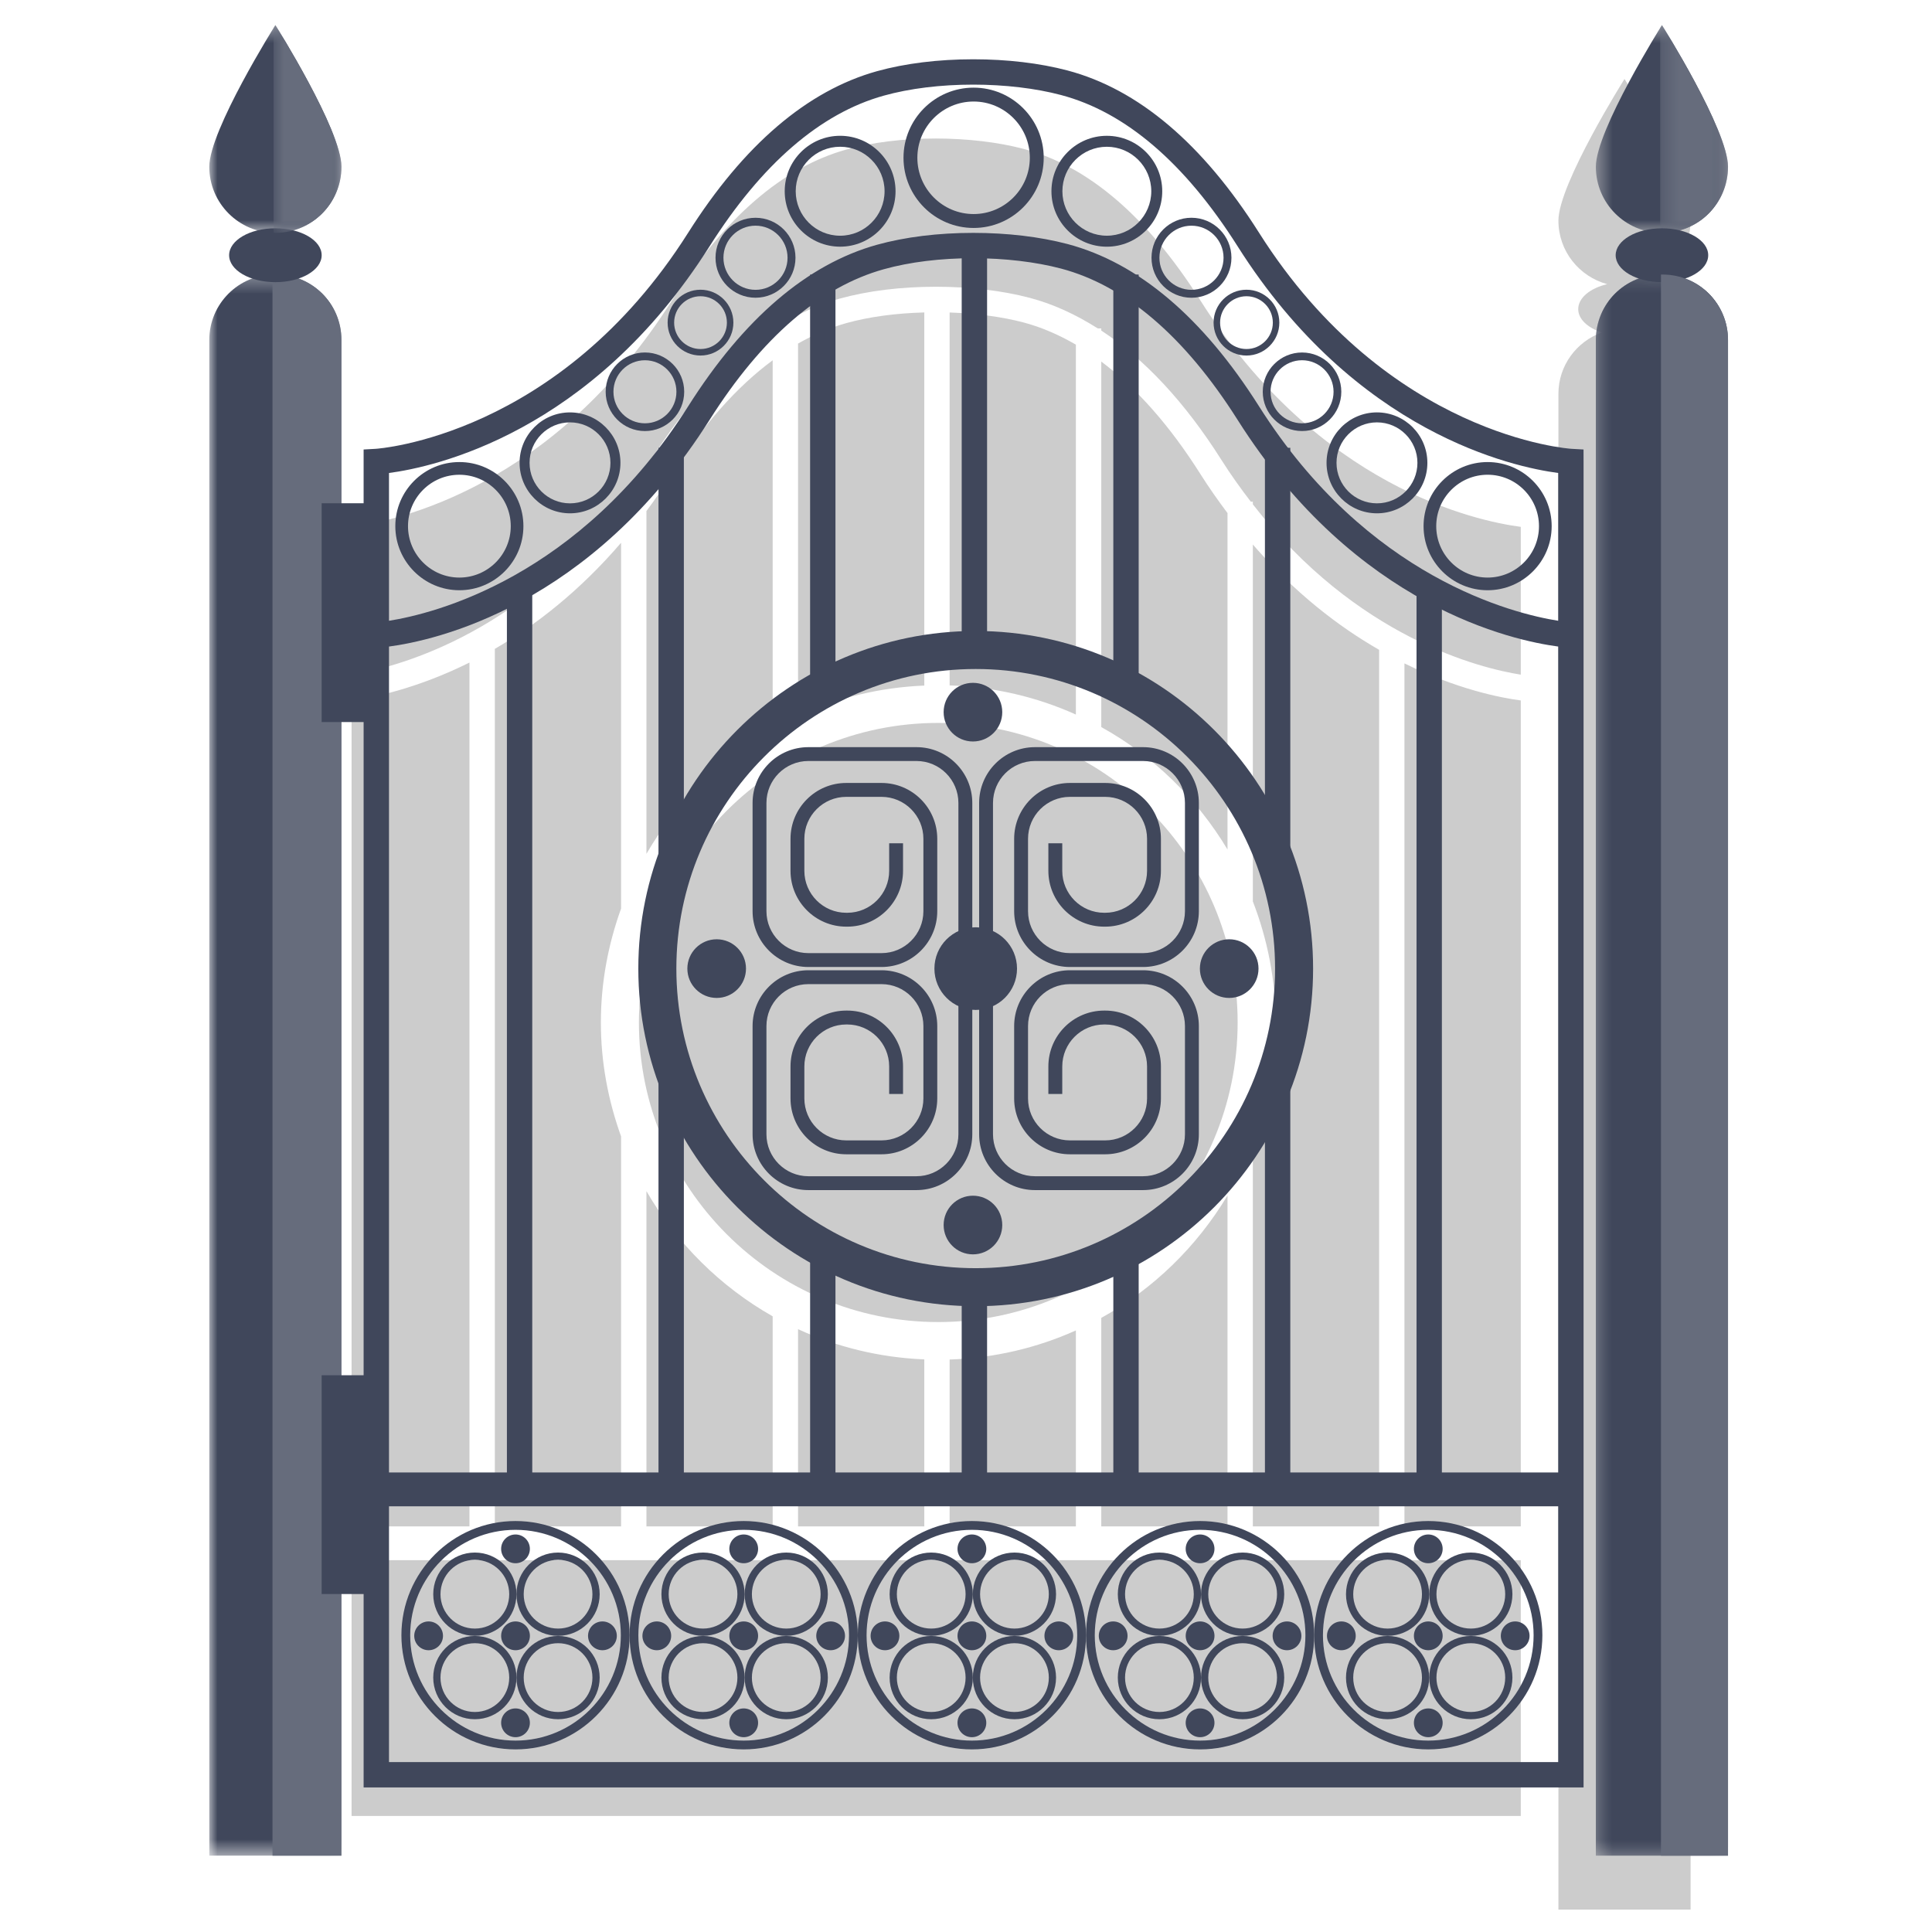 <?xml version="1.0" encoding="UTF-8"?>
<svg width="120px" height="120px" viewBox="0 0 120 120" version="1.1" xmlns="http://www.w3.org/2000/svg" xmlns:xlink="http://www.w3.org/1999/xlink">
    <!-- Generator: Sketch 51.1 (57501) - http://www.bohemiancoding.com/sketch -->
    <title>Door5</title>
    <desc>Created with Sketch.</desc>
    <defs>
        <polygon id="path-1" points="0.465 1.301 8.673 1.301 8.673 99.509 0.465 99.509"></polygon>
        <polygon id="path-3" points="0.465 1.393 8.673 1.393 8.673 14.298 0.465 14.298"></polygon>
        <polygon id="path-5" points="1.347 1.393 5.558 1.393 5.558 14.297 1.347 14.297"></polygon>
        <polygon id="path-7" points="0 1.301 8.208 1.301 8.208 99.509 0 99.509"></polygon>
        <polygon id="path-9" points="0.465 1.301 8.673 1.301 8.673 99.509 0.465 99.509"></polygon>
        <polygon id="path-11" points="0 1.393 8.208 1.393 8.208 14.298 0 14.298"></polygon>
        <polygon id="path-13" points="0.876 1.393 5.094 1.393 5.094 14.297 0.876 14.297"></polygon>
        <polygon id="path-15" points="0 118.607 94.329 118.607 94.329 1.559 0 1.559"></polygon>
    </defs>
    <g id="Door5" stroke="none" stroke-width="1" fill="none" fill-rule="evenodd">
        <g id="Page-1" transform="translate(13, 0)">
            <g id="Group-141" transform="translate(4.672, 4.841)" fill="#CCCCCC">
                <path d="M84.637,15.81 C85.509,15.522 86.102,14.984 86.102,14.359 C86.102,13.656 85.356,13.056 84.302,12.809 C86.043,12.335 87.333,10.756 87.333,8.861 C87.333,6.593 83.229,0.064 83.229,0.064 C83.229,0.064 79.124,6.593 79.124,8.861 C79.124,10.756 80.412,12.335 82.154,12.809 C81.1,13.056 80.354,13.656 80.354,14.359 C80.354,14.984 80.949,15.522 81.819,15.81 C80.253,16.373 79.124,17.859 79.124,19.624 L79.124,113.766 L87.333,113.766 L87.333,19.624 C87.333,17.859 86.205,16.373 84.637,15.81" id="Fill-1"></path>
                <path d="M76.786,107.952 L4.164,107.952 L4.164,105.785 L4.164,92.066 L76.786,92.066 L76.786,105.785 L76.786,107.952 Z M1.213,83.925 L2.591,83.925 L2.591,43.356 L1.213,43.356 L1.213,83.925 Z M11.487,36.312 L11.487,89.966 L4.164,89.966 L4.164,38.665 C5.436,38.496 8.184,37.954 11.487,36.312 Z M4.164,27.883 C6.941,27.517 16.726,25.426 24.075,13.806 C27.308,8.696 30.951,5.545 34.899,4.446 C36.504,4 38.425,3.762 40.454,3.762 C42.402,3.762 44.338,3.991 45.905,4.407 C49.909,5.465 53.6,8.629 56.877,13.806 C64.226,25.426 74.009,27.517 76.786,27.883 L76.786,37.063 C74.286,36.668 66.591,34.789 60.144,26.482 L60.144,26.319 L60.018,26.319 C59.401,25.516 58.792,24.672 58.205,23.744 C55.922,20.133 53.416,17.453 50.73,15.69 L50.73,15.558 L50.513,15.558 C49.155,14.696 47.755,14.048 46.308,13.664 C44.587,13.209 42.563,12.969 40.454,12.969 C38.285,12.969 36.218,13.225 34.478,13.708 C33.089,14.094 31.745,14.73 30.44,15.558 L30.32,15.558 L30.32,15.633 C27.595,17.394 25.055,20.091 22.745,23.744 C22.158,24.672 21.547,25.516 20.932,26.319 L20.904,26.319 L20.904,26.355 C14.438,34.77 6.678,36.665 4.164,37.063 L4.164,27.883 Z M69.561,36.363 C72.821,37.967 75.526,38.5 76.786,38.665 L76.786,89.966 L69.561,89.966 L69.561,36.363 Z M60.144,66.19 C61.047,63.851 61.563,61.321 61.563,58.667 C61.563,56.013 61.047,53.482 60.144,51.145 L60.144,28.981 C62.757,31.996 65.481,34.083 67.987,35.52 L67.987,89.966 L60.144,89.966 L60.144,66.19 Z M50.73,77.016 C53.969,75.221 56.668,72.584 58.571,69.411 L58.571,89.966 L50.73,89.966 L50.73,77.016 Z M41.312,79.602 C44.098,79.508 46.744,78.877 49.153,77.794 L49.153,89.966 L41.312,89.966 L41.312,79.602 Z M31.896,77.716 C34.302,78.823 36.948,79.477 39.738,79.594 L39.738,89.966 L31.896,89.966 L31.896,77.716 Z M22.479,69.142 C24.355,72.38 27.064,75.072 30.32,76.918 L30.32,89.966 L22.479,89.966 L22.479,69.142 Z M49.153,39.541 C46.744,38.456 44.098,37.826 41.312,37.731 L41.312,14.568 C42.961,14.626 44.569,14.833 45.905,15.188 C47.014,15.481 48.094,15.952 49.153,16.565 L49.153,39.541 Z M50.73,40.318 L50.73,17.616 C52.904,19.248 54.962,21.562 56.877,24.587 C57.426,25.459 57.996,26.261 58.571,27.028 L58.571,47.923 C56.668,44.75 53.969,42.114 50.73,40.318 Z M40.607,77.274 C30.354,77.274 22.012,68.928 22.012,58.667 C22.012,48.407 30.354,40.061 40.607,40.061 C50.86,40.061 59.2,48.407 59.2,58.667 C59.2,68.928 50.86,77.274 40.607,77.274 Z M34.899,15.227 C36.313,14.833 37.976,14.613 39.738,14.565 L39.738,37.741 C36.948,37.856 34.302,38.512 31.896,39.619 L31.896,16.499 C32.876,15.941 33.876,15.513 34.899,15.227 Z M24.075,24.587 C26.016,21.519 28.107,19.172 30.32,17.537 L30.32,40.416 C27.064,42.263 24.355,44.955 22.479,48.193 L22.479,26.902 C23.021,26.172 23.553,25.41 24.075,24.587 Z M20.904,28.872 L20.904,51.592 C20.107,53.807 19.649,56.18 19.649,58.667 C19.649,61.153 20.107,63.528 20.904,65.743 L20.904,89.966 L13.063,89.966 L13.063,35.462 C15.572,34.008 18.296,31.906 20.904,28.872 Z" id="Fill-3"></path>
                <path d="M9.496,99.662 C8.319,99.662 7.361,98.703 7.361,97.525 C7.361,96.347 8.319,95.388 9.496,95.388 C10.674,95.388 11.631,96.347 11.631,97.525 C11.631,98.703 10.674,99.662 9.496,99.662 M9.496,94.939 C8.071,94.939 6.913,96.099 6.913,97.525 C6.913,98.951 8.071,100.11 9.496,100.11 C10.921,100.11 12.082,98.951 12.082,97.525 C12.082,96.099 10.921,94.939 9.496,94.939" id="Fill-5"></path>
                <path d="M14.666,99.662 C13.488,99.662 12.531,98.703 12.531,97.525 C12.531,96.347 13.488,95.388 14.666,95.388 C15.843,95.388 16.801,96.347 16.801,97.525 C16.801,98.703 15.843,99.662 14.666,99.662 M14.666,94.939 C13.241,94.939 12.082,96.099 12.082,97.525 C12.082,98.951 13.241,100.11 14.666,100.11 C16.091,100.11 17.25,98.951 17.25,97.525 C17.25,96.099 16.091,94.939 14.666,94.939" id="Fill-7"></path>
                <path d="M9.496,104.841 C8.319,104.841 7.361,103.884 7.361,102.706 C7.361,101.526 8.319,100.569 9.496,100.569 C10.674,100.569 11.631,101.526 11.631,102.706 C11.631,103.884 10.674,104.841 9.496,104.841 M9.496,100.119 C8.071,100.119 6.913,101.28 6.913,102.706 C6.913,104.132 8.071,105.291 9.496,105.291 C10.921,105.291 12.082,104.132 12.082,102.706 C12.082,101.28 10.921,100.119 9.496,100.119" id="Fill-9"></path>
                <path d="M14.666,104.841 C13.488,104.841 12.531,103.884 12.531,102.706 C12.531,101.526 13.488,100.569 14.666,100.569 C15.843,100.569 16.801,101.526 16.801,102.706 C16.801,103.884 15.843,104.841 14.666,104.841 M14.666,100.119 C13.241,100.119 12.082,101.28 12.082,102.706 C12.082,104.132 13.241,105.291 14.666,105.291 C16.091,105.291 17.25,104.132 17.25,102.706 C17.25,101.28 16.091,100.119 14.666,100.119" id="Fill-11"></path>
                <path d="M12.022,106.62 C8.416,106.62 5.481,103.682 5.481,100.073 C5.481,96.462 8.416,93.527 12.022,93.527 C15.629,93.527 18.565,96.462 18.565,100.073 C18.565,103.682 15.629,106.62 12.022,106.62 M12.022,92.98 C8.115,92.98 4.936,96.163 4.936,100.073 C4.936,103.983 8.115,107.165 12.022,107.165 C15.931,107.165 19.11,103.983 19.11,100.073 C19.11,96.163 15.931,92.98 12.022,92.98" id="Fill-13"></path>
                <path d="M12.022,101.005 C12.516,101.005 12.916,100.605 12.916,100.111 C12.916,99.617 12.516,99.218 12.022,99.218 C11.53,99.218 11.13,99.617 11.13,100.111 C11.13,100.605 11.53,101.005 12.022,101.005" id="Fill-15"></path>
                <path d="M7.518,100.111 C7.518,99.618 7.117,99.218 6.625,99.218 C6.13,99.218 5.731,99.618 5.731,100.111 C5.731,100.605 6.13,101.005 6.625,101.005 C7.117,101.005 7.518,100.605 7.518,100.111" id="Fill-17"></path>
                <path d="M16.527,100.111 C16.527,100.605 16.928,101.005 17.421,101.005 C17.915,101.005 18.314,100.605 18.314,100.111 C18.314,99.618 17.915,99.218 17.421,99.218 C16.928,99.218 16.527,99.618 16.527,100.111" id="Fill-19"></path>
                <path d="M12.022,104.618 C11.53,104.618 11.13,105.019 11.13,105.513 C11.13,106.007 11.53,106.406 12.022,106.406 C12.516,106.406 12.916,106.007 12.916,105.513 C12.916,105.019 12.516,104.618 12.022,104.618" id="Fill-21"></path>
                <path d="M12.022,95.604 C12.516,95.604 12.916,95.204 12.916,94.71 C12.916,94.216 12.516,93.815 12.022,93.815 C11.53,93.815 11.13,94.216 11.13,94.71 C11.13,95.204 11.53,95.604 12.022,95.604" id="Fill-23"></path>
                <path d="M23.669,99.662 C22.492,99.662 21.534,98.703 21.534,97.525 C21.534,96.347 22.492,95.388 23.669,95.388 C24.847,95.388 25.804,96.347 25.804,97.525 C25.804,98.703 24.847,99.662 23.669,99.662 M23.669,94.939 C22.244,94.939 21.086,96.099 21.086,97.525 C21.086,98.951 22.244,100.11 23.669,100.11 C25.094,100.11 26.255,98.951 26.255,97.525 C26.255,96.099 25.094,94.939 23.669,94.939" id="Fill-25"></path>
                <path d="M28.839,99.662 C27.661,99.662 26.704,98.703 26.704,97.525 C26.704,96.347 27.661,95.388 28.839,95.388 C30.016,95.388 30.974,96.347 30.974,97.525 C30.974,98.703 30.016,99.662 28.839,99.662 M28.839,94.939 C27.414,94.939 26.255,96.099 26.255,97.525 C26.255,98.951 27.414,100.11 28.839,100.11 C30.264,100.11 31.422,98.951 31.422,97.525 C31.422,96.099 30.264,94.939 28.839,94.939" id="Fill-27"></path>
                <path d="M23.669,104.841 C22.492,104.841 21.534,103.884 21.534,102.706 C21.534,101.526 22.492,100.569 23.669,100.569 C24.847,100.569 25.804,101.526 25.804,102.706 C25.804,103.884 24.847,104.841 23.669,104.841 M23.669,100.119 C22.244,100.119 21.086,101.28 21.086,102.706 C21.086,104.132 22.244,105.291 23.669,105.291 C25.094,105.291 26.255,104.132 26.255,102.706 C26.255,101.28 25.094,100.119 23.669,100.119" id="Fill-29"></path>
                <path d="M28.839,104.841 C27.661,104.841 26.704,103.884 26.704,102.706 C26.704,101.526 27.661,100.569 28.839,100.569 C30.016,100.569 30.974,101.526 30.974,102.706 C30.974,103.884 30.016,104.841 28.839,104.841 M28.839,100.119 C27.414,100.119 26.255,101.28 26.255,102.706 C26.255,104.132 27.414,105.291 28.839,105.291 C30.264,105.291 31.422,104.132 31.422,102.706 C31.422,101.28 30.264,100.119 28.839,100.119" id="Fill-31"></path>
                <path d="M26.196,106.62 C22.589,106.62 19.655,103.682 19.655,100.073 C19.655,96.462 22.589,93.527 26.196,93.527 C29.802,93.527 32.738,96.462 32.738,100.073 C32.738,103.682 29.802,106.62 26.196,106.62 M26.196,92.98 C22.288,92.98 19.109,96.163 19.109,100.073 C19.109,103.983 22.288,107.165 26.196,107.165 C30.105,107.165 33.283,103.983 33.283,100.073 C33.283,96.163 30.105,92.98 26.196,92.98" id="Fill-33"></path>
                <path d="M26.196,101.005 C26.689,101.005 27.089,100.605 27.089,100.111 C27.089,99.617 26.689,99.218 26.196,99.218 C25.703,99.218 25.303,99.617 25.303,100.111 C25.303,100.605 25.703,101.005 26.196,101.005" id="Fill-35"></path>
                <path d="M21.692,100.111 C21.692,99.618 21.292,99.218 20.798,99.218 C20.303,99.218 19.904,99.618 19.904,100.111 C19.904,100.605 20.303,101.005 20.798,101.005 C21.292,101.005 21.692,100.605 21.692,100.111" id="Fill-37"></path>
                <path d="M30.7,100.111 C30.7,100.605 31.101,101.005 31.594,101.005 C32.088,101.005 32.487,100.605 32.487,100.111 C32.487,99.618 32.088,99.218 31.594,99.218 C31.101,99.218 30.7,99.618 30.7,100.111" id="Fill-39"></path>
                <path d="M26.196,104.618 C25.703,104.618 25.303,105.019 25.303,105.513 C25.303,106.007 25.703,106.406 26.196,106.406 C26.689,106.406 27.089,106.007 27.089,105.513 C27.089,105.019 26.689,104.618 26.196,104.618" id="Fill-41"></path>
                <path d="M26.196,95.604 C26.689,95.604 27.089,95.204 27.089,94.71 C27.089,94.216 26.689,93.815 26.196,93.815 C25.703,93.815 25.303,94.216 25.303,94.71 C25.303,95.204 25.703,95.604 26.196,95.604" id="Fill-43"></path>
                <path d="M37.842,99.662 C36.665,99.662 35.709,98.703 35.709,97.525 C35.709,96.347 36.665,95.388 37.842,95.388 C39.02,95.388 39.978,96.347 39.978,97.525 C39.978,98.703 39.02,99.662 37.842,99.662 M37.842,94.939 C36.417,94.939 35.259,96.099 35.259,97.525 C35.259,98.951 36.417,100.11 37.842,100.11 C39.267,100.11 40.428,98.951 40.428,97.525 C40.428,96.099 39.267,94.939 37.842,94.939" id="Fill-45"></path>
                <path d="M43.012,99.662 C41.834,99.662 40.877,98.703 40.877,97.525 C40.877,96.347 41.834,95.388 43.012,95.388 C44.189,95.388 45.147,96.347 45.147,97.525 C45.147,98.703 44.189,99.662 43.012,99.662 M43.012,94.939 C41.587,94.939 40.428,96.099 40.428,97.525 C40.428,98.951 41.587,100.11 43.012,100.11 C44.437,100.11 45.597,98.951 45.597,97.525 C45.597,96.099 44.437,94.939 43.012,94.939" id="Fill-47"></path>
                <path d="M37.842,104.841 C36.665,104.841 35.709,103.884 35.709,102.706 C35.709,101.526 36.665,100.569 37.842,100.569 C39.02,100.569 39.978,101.526 39.978,102.706 C39.978,103.884 39.02,104.841 37.842,104.841 M37.842,100.119 C36.417,100.119 35.259,101.28 35.259,102.706 C35.259,104.132 36.417,105.291 37.842,105.291 C39.267,105.291 40.428,104.132 40.428,102.706 C40.428,101.28 39.267,100.119 37.842,100.119" id="Fill-49"></path>
                <path d="M43.012,104.841 C41.834,104.841 40.877,103.884 40.877,102.706 C40.877,101.526 41.834,100.569 43.012,100.569 C44.189,100.569 45.147,101.526 45.147,102.706 C45.147,103.884 44.189,104.841 43.012,104.841 M43.012,100.119 C41.587,100.119 40.428,101.28 40.428,102.706 C40.428,104.132 41.587,105.291 43.012,105.291 C44.437,105.291 45.597,104.132 45.597,102.706 C45.597,101.28 44.437,100.119 43.012,100.119" id="Fill-51"></path>
                <path d="M40.369,106.62 C36.763,106.62 33.828,103.682 33.828,100.073 C33.828,96.462 36.763,93.527 40.369,93.527 C43.975,93.527 46.911,96.462 46.911,100.073 C46.911,103.682 43.975,106.62 40.369,106.62 M40.369,92.98 C36.461,92.98 33.283,96.163 33.283,100.073 C33.283,103.983 36.461,107.165 40.369,107.165 C44.278,107.165 47.456,103.983 47.456,100.073 C47.456,96.163 44.278,92.98 40.369,92.98" id="Fill-53"></path>
                <path d="M40.369,101.005 C40.862,101.005 41.263,100.605 41.263,100.111 C41.263,99.617 40.862,99.218 40.369,99.218 C39.876,99.218 39.476,99.617 39.476,100.111 C39.476,100.605 39.876,101.005 40.369,101.005" id="Fill-55"></path>
                <path d="M35.865,100.111 C35.865,99.618 35.465,99.218 34.971,99.218 C34.476,99.218 34.077,99.618 34.077,100.111 C34.077,100.605 34.476,101.005 34.971,101.005 C35.465,101.005 35.865,100.605 35.865,100.111" id="Fill-57"></path>
                <path d="M44.873,100.111 C44.873,100.605 45.274,101.005 45.767,101.005 C46.261,101.005 46.66,100.605 46.66,100.111 C46.66,99.618 46.261,99.218 45.767,99.218 C45.274,99.218 44.873,99.618 44.873,100.111" id="Fill-59"></path>
                <path d="M40.369,104.618 C39.876,104.618 39.476,105.019 39.476,105.513 C39.476,106.007 39.876,106.406 40.369,106.406 C40.862,106.406 41.263,106.007 41.263,105.513 C41.263,105.019 40.862,104.618 40.369,104.618" id="Fill-61"></path>
                <path d="M40.369,95.604 C40.862,95.604 41.263,95.204 41.263,94.71 C41.263,94.216 40.862,93.815 40.369,93.815 C39.876,93.815 39.476,94.216 39.476,94.71 C39.476,95.204 39.876,95.604 40.369,95.604" id="Fill-63"></path>
                <path d="M52.017,99.662 C50.838,99.662 49.882,98.703 49.882,97.525 C49.882,96.347 50.838,95.388 52.017,95.388 C53.194,95.388 54.151,96.347 54.151,97.525 C54.151,98.703 53.194,99.662 52.017,99.662 M52.017,94.939 C50.59,94.939 49.432,96.099 49.432,97.525 C49.432,98.951 50.59,100.11 52.017,100.11 C53.442,100.11 54.601,98.951 54.601,97.525 C54.601,96.099 53.442,94.939 52.017,94.939" id="Fill-65"></path>
                <path d="M57.185,99.662 C56.007,99.662 55.05,98.703 55.05,97.525 C55.05,96.347 56.007,95.388 57.185,95.388 C58.362,95.388 59.32,96.347 59.32,97.525 C59.32,98.703 58.362,99.662 57.185,99.662 M57.185,94.939 C55.76,94.939 54.601,96.099 54.601,97.525 C54.601,98.951 55.76,100.11 57.185,100.11 C58.61,100.11 59.77,98.951 59.77,97.525 C59.77,96.099 58.61,94.939 57.185,94.939" id="Fill-67"></path>
                <path d="M52.017,104.841 C50.838,104.841 49.882,103.884 49.882,102.706 C49.882,101.526 50.838,100.569 52.017,100.569 C53.194,100.569 54.151,101.526 54.151,102.706 C54.151,103.884 53.194,104.841 52.017,104.841 M52.017,100.119 C50.59,100.119 49.432,101.28 49.432,102.706 C49.432,104.132 50.59,105.291 52.017,105.291 C53.442,105.291 54.601,104.132 54.601,102.706 C54.601,101.28 53.442,100.119 52.017,100.119" id="Fill-69"></path>
                <path d="M57.185,104.841 C56.007,104.841 55.05,103.884 55.05,102.706 C55.05,101.526 56.007,100.569 57.185,100.569 C58.362,100.569 59.32,101.526 59.32,102.706 C59.32,103.884 58.362,104.841 57.185,104.841 M57.185,100.119 C55.76,100.119 54.601,101.28 54.601,102.706 C54.601,104.132 55.76,105.291 57.185,105.291 C58.61,105.291 59.77,104.132 59.77,102.706 C59.77,101.28 58.61,100.119 57.185,100.119" id="Fill-71"></path>
                <path d="M54.542,106.62 C50.936,106.62 48.001,103.682 48.001,100.073 C48.001,96.462 50.936,93.527 54.542,93.527 C58.149,93.527 61.084,96.462 61.084,100.073 C61.084,103.682 58.149,106.62 54.542,106.62 M54.542,92.98 C50.634,92.98 47.456,96.163 47.456,100.073 C47.456,103.983 50.634,107.165 54.542,107.165 C58.451,107.165 61.629,103.983 61.629,100.073 C61.629,96.163 58.451,92.98 54.542,92.98" id="Fill-73"></path>
                <path d="M54.542,101.005 C55.035,101.005 55.436,100.605 55.436,100.111 C55.436,99.617 55.035,99.218 54.542,99.218 C54.05,99.218 53.649,99.617 53.649,100.111 C53.649,100.605 54.05,101.005 54.542,101.005" id="Fill-75"></path>
                <path d="M50.038,100.111 C50.038,99.618 49.638,99.218 49.144,99.218 C48.651,99.218 48.252,99.618 48.252,100.111 C48.252,100.605 48.651,101.005 49.144,101.005 C49.638,101.005 50.038,100.605 50.038,100.111" id="Fill-77"></path>
                <path d="M59.046,100.111 C59.046,100.605 59.447,101.005 59.94,101.005 C60.434,101.005 60.833,100.605 60.833,100.111 C60.833,99.618 60.434,99.218 59.94,99.218 C59.447,99.218 59.046,99.618 59.046,100.111" id="Fill-79"></path>
                <path d="M54.542,104.618 C54.05,104.618 53.649,105.019 53.649,105.513 C53.649,106.007 54.05,106.406 54.542,106.406 C55.035,106.406 55.436,106.007 55.436,105.513 C55.436,105.019 55.035,104.618 54.542,104.618" id="Fill-81"></path>
                <path d="M54.542,95.604 C55.035,95.604 55.436,95.204 55.436,94.71 C55.436,94.216 55.035,93.815 54.542,93.815 C54.05,93.815 53.649,94.216 53.649,94.71 C53.649,95.204 54.05,95.604 54.542,95.604" id="Fill-83"></path>
                <path d="M66.19,99.662 C65.013,99.662 64.055,98.703 64.055,97.525 C64.055,96.347 65.013,95.388 66.19,95.388 C67.367,95.388 68.324,96.347 68.324,97.525 C68.324,98.703 67.367,99.662 66.19,99.662 M66.19,94.939 C64.765,94.939 63.605,96.099 63.605,97.525 C63.605,98.951 64.765,100.11 66.19,100.11 C67.615,100.11 68.774,98.951 68.774,97.525 C68.774,96.099 67.615,94.939 66.19,94.939" id="Fill-85"></path>
                <path d="M71.358,99.662 C70.181,99.662 69.224,98.703 69.224,97.525 C69.224,96.347 70.181,95.388 71.358,95.388 C72.535,95.388 73.493,96.347 73.493,97.525 C73.493,98.703 72.535,99.662 71.358,99.662 M71.358,94.939 C69.933,94.939 68.774,96.099 68.774,97.525 C68.774,98.951 69.933,100.11 71.358,100.11 C72.783,100.11 73.943,98.951 73.943,97.525 C73.943,96.099 72.783,94.939 71.358,94.939" id="Fill-87"></path>
                <path d="M66.19,104.841 C65.013,104.841 64.055,103.884 64.055,102.706 C64.055,101.526 65.013,100.569 66.19,100.569 C67.367,100.569 68.324,101.526 68.324,102.706 C68.324,103.884 67.367,104.841 66.19,104.841 M66.19,100.119 C64.765,100.119 63.605,101.28 63.605,102.706 C63.605,104.132 64.765,105.291 66.19,105.291 C67.615,105.291 68.774,104.132 68.774,102.706 C68.774,101.28 67.615,100.119 66.19,100.119" id="Fill-89"></path>
                <path d="M71.358,104.841 C70.181,104.841 69.224,103.884 69.224,102.706 C69.224,101.526 70.181,100.569 71.358,100.569 C72.535,100.569 73.493,101.526 73.493,102.706 C73.493,103.884 72.535,104.841 71.358,104.841 M71.358,100.119 C69.933,100.119 68.774,101.28 68.774,102.706 C68.774,104.132 69.933,105.291 71.358,105.291 C72.783,105.291 73.943,104.132 73.943,102.706 C73.943,101.28 72.783,100.119 71.358,100.119" id="Fill-91"></path>
                <path d="M68.716,106.62 C65.109,106.62 62.174,103.682 62.174,100.073 C62.174,96.462 65.109,93.527 68.716,93.527 C72.321,93.527 75.257,96.462 75.257,100.073 C75.257,103.682 72.321,106.62 68.716,106.62 M68.716,92.98 C64.807,92.98 61.629,96.163 61.629,100.073 C61.629,103.983 64.807,107.165 68.716,107.165 C72.624,107.165 75.802,103.983 75.802,100.073 C75.802,96.163 72.624,92.98 68.716,92.98" id="Fill-93"></path>
                <path d="M68.716,101.005 C69.208,101.005 69.609,100.605 69.609,100.111 C69.609,99.617 69.208,99.218 68.716,99.218 C68.222,99.218 67.822,99.617 67.822,100.111 C67.822,100.605 68.222,101.005 68.716,101.005" id="Fill-95"></path>
                <path d="M64.211,100.111 C64.211,99.618 63.811,99.218 63.318,99.218 C62.824,99.218 62.425,99.618 62.425,100.111 C62.425,100.605 62.824,101.005 63.318,101.005 C63.811,101.005 64.211,100.605 64.211,100.111" id="Fill-97"></path>
                <path d="M73.219,100.111 C73.219,100.605 73.62,101.005 74.113,101.005 C74.607,101.005 75.007,100.605 75.007,100.111 C75.007,99.618 74.607,99.218 74.113,99.218 C73.62,99.218 73.219,99.618 73.219,100.111" id="Fill-99"></path>
                <path d="M68.716,104.618 C68.222,104.618 67.822,105.019 67.822,105.513 C67.822,106.007 68.222,106.406 68.716,106.406 C69.208,106.406 69.609,106.007 69.609,105.513 C69.609,105.019 69.208,104.618 68.716,104.618" id="Fill-101"></path>
                <path d="M68.716,95.604 C69.208,95.604 69.609,95.204 69.609,94.71 C69.609,94.216 69.208,93.815 68.716,93.815 C68.222,93.815 67.822,94.216 67.822,94.71 C67.822,95.204 68.222,95.604 68.716,95.604" id="Fill-103"></path>
                <path d="M8.535,34.379 C6.777,34.379 5.344,32.947 5.344,31.186 C5.344,29.425 6.777,27.993 8.535,27.993 C10.295,27.993 11.726,29.425 11.726,31.186 C11.726,32.947 10.295,34.379 8.535,34.379 M8.535,27.206 C6.342,27.206 4.558,28.992 4.558,31.186 C4.558,33.382 6.342,35.168 8.535,35.168 C10.728,35.168 12.514,33.382 12.514,31.186 C12.514,28.992 10.728,27.206 8.535,27.206" id="Fill-105"></path>
                <path d="M15.408,29.769 C14.022,29.769 12.896,28.641 12.896,27.255 C12.896,25.868 14.022,24.74 15.408,24.74 C16.794,24.74 17.92,25.868 17.92,27.255 C17.92,28.641 16.794,29.769 15.408,29.769 M15.408,24.12 C13.681,24.12 12.274,25.526 12.274,27.255 C12.274,28.984 13.681,30.389 15.408,30.389 C17.133,30.389 18.54,28.984 18.54,27.255 C18.54,25.526 17.133,24.12 15.408,24.12" id="Fill-107"></path>
                <path d="M20.06,20.881 C21.14,20.881 22.018,21.76 22.018,22.84 C22.018,23.918 21.14,24.797 20.06,24.797 C18.983,24.797 18.104,23.918 18.104,22.84 C18.104,21.76 18.983,20.881 20.06,20.881 M20.06,25.281 C21.406,25.281 22.499,24.185 22.499,22.84 C22.499,21.494 21.406,20.398 20.06,20.398 C18.716,20.398 17.623,21.494 17.623,22.84 C17.623,24.185 18.716,25.281 20.06,25.281" id="Fill-109"></path>
                <path d="M23.513,16.906 C24.416,16.906 25.151,17.642 25.151,18.545 C25.151,19.449 24.416,20.185 23.513,20.185 C22.609,20.185 21.874,19.449 21.874,18.545 C21.874,17.642 22.609,16.906 23.513,16.906 M23.513,20.589 C24.64,20.589 25.556,19.672 25.556,18.545 C25.556,17.419 24.64,16.502 23.513,16.502 C22.387,16.502 21.471,17.419 21.471,18.545 C21.471,19.672 22.387,20.589 23.513,20.589" id="Fill-111"></path>
                <path d="M26.929,12.523 C28.027,12.523 28.919,13.417 28.919,14.514 C28.919,15.613 28.027,16.509 26.929,16.509 C25.831,16.509 24.938,15.613 24.938,14.514 C24.938,13.417 25.831,12.523 26.929,12.523 M26.929,17 C28.298,17 29.411,15.886 29.411,14.514 C29.411,13.145 28.298,12.032 26.929,12.032 C25.56,12.032 24.446,13.145 24.446,14.514 C24.446,15.886 25.56,17 26.929,17" id="Fill-113"></path>
                <path d="M32.185,7.622 C33.708,7.622 34.944,8.861 34.944,10.384 C34.944,11.908 33.708,13.147 32.185,13.147 C30.662,13.147 29.425,11.908 29.425,10.384 C29.425,8.861 30.662,7.622 32.185,7.622 M32.185,13.828 C34.083,13.828 35.627,12.283 35.627,10.384 C35.627,8.486 34.083,6.941 32.185,6.941 C30.286,6.941 28.743,8.486 28.743,10.384 C28.743,12.283 30.286,13.828 32.185,13.828" id="Fill-115"></path>
                <path d="M72.4,27.993 C74.16,27.993 75.592,29.425 75.592,31.186 C75.592,32.947 74.16,34.38 72.4,34.38 C70.642,34.38 69.21,32.947 69.21,31.186 C69.21,29.425 70.642,27.993 72.4,27.993 M72.4,35.168 C74.594,35.168 76.379,33.382 76.379,31.186 C76.379,28.992 74.594,27.206 72.4,27.206 C70.207,27.206 68.422,28.992 68.422,31.186 C68.422,33.382 70.207,35.168 72.4,35.168" id="Fill-117"></path>
                <path d="M65.529,24.741 C66.915,24.741 68.041,25.869 68.041,27.254 C68.041,28.642 66.915,29.77 65.529,29.77 C64.142,29.77 63.016,28.642 63.016,27.254 C63.016,25.869 64.142,24.741 65.529,24.741 M65.529,30.39 C67.256,30.39 68.662,28.984 68.662,27.254 C68.662,25.526 67.256,24.12 65.529,24.12 C63.803,24.12 62.397,25.526 62.397,27.254 C62.397,28.984 63.803,30.39 65.529,30.39" id="Fill-119"></path>
                <path d="M60.875,20.881 C61.954,20.881 62.832,21.76 62.832,22.84 C62.832,23.918 61.954,24.797 60.875,24.797 C59.797,24.797 58.919,23.918 58.919,22.84 C58.919,21.76 59.797,20.881 60.875,20.881 M58.437,22.84 C58.437,24.185 59.531,25.281 60.875,25.281 C62.22,25.281 63.313,24.185 63.313,22.84 C63.313,21.494 62.22,20.398 60.875,20.398 C59.531,20.398 58.437,21.494 58.437,22.84" id="Fill-121"></path>
                <path d="M57.424,16.906 C58.325,16.906 59.062,17.642 59.062,18.545 C59.062,19.449 58.325,20.185 57.424,20.185 C56.52,20.185 55.785,19.449 55.785,18.545 C55.785,17.642 56.52,16.906 57.424,16.906 M55.38,18.545 C55.38,19.672 56.296,20.589 57.424,20.589 C58.55,20.589 59.465,19.672 59.465,18.545 C59.465,17.419 58.55,16.502 57.424,16.502 C56.296,16.502 55.38,17.419 55.38,18.545" id="Fill-123"></path>
                <path d="M54.008,12.523 C55.106,12.523 55.998,13.417 55.998,14.514 C55.998,15.613 55.106,16.509 54.008,16.509 C52.91,16.509 52.017,15.613 52.017,14.514 C52.017,13.417 52.91,12.523 54.008,12.523 M54.008,17 C55.377,17 56.49,15.886 56.49,14.514 C56.49,13.145 55.377,12.032 54.008,12.032 C52.639,12.032 51.525,13.145 51.525,14.514 C51.525,15.886 52.639,17 54.008,17" id="Fill-125"></path>
                <path d="M48.752,7.622 C50.275,7.622 51.511,8.861 51.511,10.384 C51.511,11.908 50.275,13.147 48.752,13.147 C47.229,13.147 45.992,11.908 45.992,10.384 C45.992,8.861 47.229,7.622 48.752,7.622 M48.752,13.828 C50.649,13.828 52.193,12.283 52.193,10.384 C52.193,8.486 50.649,6.941 48.752,6.941 C46.853,6.941 45.31,8.486 45.31,10.384 C45.31,12.283 46.853,13.828 48.752,13.828" id="Fill-127"></path>
                <path d="M40.475,4.813 C42.4,4.813 43.967,6.381 43.967,8.307 C43.967,10.235 42.4,11.802 40.475,11.802 C38.55,11.802 36.983,10.235 36.983,8.307 C36.983,6.381 38.55,4.813 40.475,4.813 M40.475,12.664 C42.876,12.664 44.829,10.71 44.829,8.307 C44.829,5.904 42.876,3.949 40.475,3.949 C38.075,3.949 36.121,5.904 36.121,8.307 C36.121,10.71 38.075,12.664 40.475,12.664" id="Fill-129"></path>
                <path d="M54.467,62.236 C54.467,60.324 52.913,58.769 51,58.769 L46.457,58.769 C44.548,58.769 42.994,60.324 42.994,62.236 L42.994,66.734 C42.994,68.645 44.548,70.2 46.457,70.2 L48.646,70.2 C50.555,70.2 52.109,68.645 52.109,66.734 L52.109,64.742 C52.109,62.832 50.555,61.276 48.646,61.276 L48.585,61.276 C46.674,61.276 45.12,62.832 45.12,64.742 L45.12,66.455 L45.982,66.455 L45.982,64.742 C45.982,63.307 47.149,62.138 48.585,62.138 L48.646,62.138 C50.082,62.138 51.25,63.307 51.25,64.742 L51.25,66.734 C51.25,68.169 50.082,69.338 48.646,69.338 L46.457,69.338 C45.025,69.338 43.857,68.169 43.857,66.734 L43.857,62.236 C43.857,60.801 45.025,59.632 46.457,59.632 L51,59.632 C52.436,59.632 53.604,60.801 53.604,62.236 L53.604,68.958 C53.604,70.395 52.436,71.563 51,71.563 L44.283,71.563 C42.849,71.563 41.681,70.395 41.681,68.958 L41.681,60.991 C42.559,60.583 43.171,59.699 43.171,58.667 C43.171,57.634 42.559,56.749 41.681,56.342 L41.681,48.379 C41.681,46.943 42.849,45.774 44.283,45.774 L51,45.774 C52.436,45.774 53.604,46.943 53.604,48.379 L53.604,55.102 C53.604,56.537 52.436,57.706 51,57.706 L46.457,57.706 C45.025,57.706 43.857,56.537 43.857,55.102 L43.857,50.606 C43.857,49.169 45.025,48 46.457,48 L48.646,48 C50.082,48 51.25,49.169 51.25,50.606 L51.25,52.594 C51.25,54.031 50.082,55.2 48.646,55.2 L48.585,55.2 C47.149,55.2 45.982,54.031 45.982,52.594 L45.982,50.883 L45.12,50.883 L45.12,52.594 C45.12,54.508 46.674,56.063 48.585,56.063 L48.646,56.063 C50.555,56.063 52.109,54.508 52.109,52.594 L52.109,50.606 C52.109,48.693 50.555,47.138 48.646,47.138 L46.457,47.138 C44.548,47.138 42.994,48.693 42.994,50.606 L42.994,55.102 C42.994,57.012 44.548,58.568 46.457,58.568 L51,58.568 C52.913,58.568 54.467,57.012 54.467,55.102 L54.467,48.379 C54.467,46.468 52.913,44.913 51,44.913 L44.283,44.913 C42.372,44.913 40.818,46.468 40.818,48.379 L40.818,56.121 C40.747,56.115 40.678,56.099 40.606,56.099 C40.533,56.099 40.465,56.115 40.393,56.121 L40.393,48.379 C40.393,46.468 38.839,44.913 36.928,44.913 L30.211,44.913 C28.3,44.913 26.746,46.468 26.746,48.379 L26.746,55.102 C26.746,57.012 28.3,58.568 30.211,58.568 L34.754,58.568 C36.663,58.568 38.217,57.012 38.217,55.102 L38.217,50.606 C38.217,48.693 36.663,47.138 34.754,47.138 L32.566,47.138 C30.656,47.138 29.102,48.693 29.102,50.606 L29.102,52.594 C29.102,54.508 30.656,56.063 32.566,56.063 L32.63,56.063 C34.539,56.063 36.093,54.508 36.093,52.594 L36.093,50.883 L35.23,50.883 L35.23,52.594 C35.23,54.031 34.062,55.2 32.63,55.2 L32.566,55.2 C31.133,55.2 29.965,54.031 29.965,52.594 L29.965,50.606 C29.965,49.169 31.133,48 32.566,48 L34.754,48 C36.19,48 37.358,49.169 37.358,50.606 L37.358,55.102 C37.358,56.537 36.19,57.706 34.754,57.706 L30.211,57.706 C28.775,57.706 27.609,56.537 27.609,55.102 L27.609,48.379 C27.609,46.943 28.775,45.774 30.211,45.774 L36.928,45.774 C38.364,45.774 39.532,46.943 39.532,48.379 L39.532,56.344 C38.653,56.749 38.04,57.636 38.04,58.667 C38.04,59.699 38.653,60.583 39.532,60.991 L39.532,68.958 C39.532,70.395 38.364,71.563 36.928,71.563 L30.211,71.563 C28.775,71.563 27.609,70.395 27.609,68.958 L27.609,62.236 C27.609,60.801 28.775,59.632 30.211,59.632 L34.754,59.632 C36.19,59.632 37.358,60.801 37.358,62.236 L37.358,66.734 C37.358,68.169 36.19,69.338 34.754,69.338 L32.566,69.338 C31.133,69.338 29.965,68.169 29.965,66.734 L29.965,64.742 C29.965,63.307 31.133,62.138 32.566,62.138 L32.63,62.138 C34.062,62.138 35.23,63.307 35.23,64.742 L35.23,66.455 L36.093,66.455 L36.093,64.742 C36.093,62.832 34.539,61.276 32.63,61.276 L32.566,61.276 C30.656,61.276 29.102,62.832 29.102,64.742 L29.102,66.734 C29.102,68.645 30.656,70.2 32.566,70.2 L34.754,70.2 C36.663,70.2 38.217,68.645 38.217,66.734 L38.217,62.236 C38.217,60.324 36.663,58.769 34.754,58.769 L30.211,58.769 C28.3,58.769 26.746,60.324 26.746,62.236 L26.746,68.958 C26.746,70.87 28.3,72.425 30.211,72.425 L36.928,72.425 C38.839,72.425 40.393,70.87 40.393,68.958 L40.393,61.214 C40.465,61.22 40.533,61.234 40.606,61.234 C40.678,61.234 40.747,61.22 40.818,61.214 L40.818,68.958 C40.818,70.87 42.372,72.425 44.283,72.425 L51,72.425 C52.913,72.425 54.467,70.87 54.467,68.958 L54.467,62.236 Z" id="Fill-131"></path>
                <path d="M56.352,60.489 C57.358,60.489 58.172,59.674 58.172,58.667 C58.172,57.662 57.358,56.845 56.352,56.845 C55.345,56.845 54.531,57.662 54.531,58.667 C54.531,59.674 55.345,60.489 56.352,60.489" id="Fill-133"></path>
                <path d="M24.517,56.846 C23.51,56.846 22.696,57.661 22.696,58.667 C22.696,59.673 23.51,60.489 24.517,60.489 C25.523,60.489 26.337,59.673 26.337,58.667 C26.337,57.661 25.523,56.846 24.517,56.846" id="Fill-135"></path>
                <path d="M40.434,44.561 C41.44,44.561 42.255,43.746 42.255,42.739 C42.255,41.734 41.44,40.917 40.434,40.917 C39.428,40.917 38.613,41.734 38.613,42.739 C38.613,43.746 39.428,44.561 40.434,44.561" id="Fill-137"></path>
                <path d="M40.434,72.772 C39.428,72.772 38.613,73.587 38.613,74.596 C38.613,75.599 39.428,76.416 40.434,76.416 C41.44,76.416 42.255,75.599 42.255,74.596 C42.255,73.587 41.44,72.772 40.434,72.772" id="Fill-139"></path>
            </g>
            <g id="Group-144" transform="translate(85.656, 15.75)">
                <mask id="mask-2" fill="white">
                    <use xlink:href="#path-1"></use>
                </mask>
                <g id="Clip-143"></g>
                <path d="M8.674,99.509 L0.465,99.509 L0.465,5.367 C0.465,3.121 2.284,1.301 4.528,1.301 L4.61,1.301 C6.854,1.301 8.674,3.121 8.674,5.367 L8.674,99.509 Z" id="Fill-142" fill="#666C7C" mask="url(#mask-2)"></path>
            </g>
            <g id="Group-147" transform="translate(85.656, 0.166)">
                <mask id="mask-4" fill="white">
                    <use xlink:href="#path-3"></use>
                </mask>
                <g id="Clip-146"></g>
                <path d="M8.674,10.19 C8.674,12.457 6.836,14.298 4.57,14.298 C2.302,14.298 0.465,12.457 0.465,10.19 C0.465,7.921 4.57,1.392 4.57,1.392 C4.57,1.392 8.674,7.921 8.674,10.19" id="Fill-145" fill="#40475B" mask="url(#mask-4)"></path>
            </g>
            <g id="Group-150" transform="translate(88.77, 0.166)">
                <mask id="mask-6" fill="white">
                    <use xlink:href="#path-5"></use>
                </mask>
                <g id="Clip-149"></g>
                <path d="M1.456,1.393 C1.456,1.393 1.41,1.465 1.347,1.567 L1.347,14.284 C1.384,14.286 1.418,14.297 1.456,14.297 C3.722,14.297 5.559,12.458 5.559,10.19 C5.559,7.92 1.456,1.393 1.456,1.393" id="Fill-148" fill="#666C7C" mask="url(#mask-6)"></path>
            </g>
            <path d="M93.1,15.853 C93.1,16.778 91.813,17.526 90.226,17.526 C88.639,17.526 87.352,16.778 87.352,15.853 C87.352,14.928 88.639,14.179 90.226,14.179 C91.813,14.179 93.1,14.928 93.1,15.853" id="Fill-151" fill="#40475B"></path>
            <g id="Group-155" transform="translate(0, 15.75)">
                <mask id="mask-8" fill="white">
                    <use xlink:href="#path-7"></use>
                </mask>
                <g id="Clip-154"></g>
                <path d="M8.208,99.509 L-0.001,99.509 L-0.001,5.367 C-0.001,3.121 1.818,1.301 4.064,1.301 L4.147,1.301 C6.389,1.301 8.208,3.121 8.208,5.367 L8.208,99.509 Z" id="Fill-153" fill="#40475B" mask="url(#mask-8)"></path>
            </g>
            <g id="Group-158" transform="translate(85.656, 15.75)">
                <mask id="mask-10" fill="white">
                    <use xlink:href="#path-9"></use>
                </mask>
                <g id="Clip-157"></g>
                <path d="M8.674,99.509 L0.465,99.509 L0.465,5.367 C0.465,3.121 2.284,1.301 4.528,1.301 L4.61,1.301 C6.854,1.301 8.674,3.121 8.674,5.367 L8.674,99.509 Z" id="Fill-156" fill="#40475B" mask="url(#mask-10)"></path>
            </g>
            <path d="M90.265,17.052 L90.183,17.052 C90.177,17.052 90.172,17.054 90.166,17.054 L90.166,115.26 L94.329,115.26 L94.329,21.116 C94.329,18.872 92.51,17.052 90.265,17.052" id="Fill-159" fill="#666C7C"></path>
            <path d="M4.146,17.052 L4.063,17.052 C4.017,17.052 3.973,17.064 3.925,17.066 L3.925,115.26 L8.208,115.26 L8.208,21.116 C8.208,18.872 6.389,17.052 4.146,17.052" id="Fill-161" fill="#666C7C"></path>
            <g id="Group-165" transform="translate(0, 0.166)">
                <mask id="mask-12" fill="white">
                    <use xlink:href="#path-11"></use>
                </mask>
                <g id="Clip-164"></g>
                <path d="M8.208,10.19 C8.208,12.457 6.37,14.298 4.104,14.298 C1.837,14.298 -0.001,12.457 -0.001,10.19 C-0.001,7.921 4.104,1.392 4.104,1.392 C4.104,1.392 8.208,7.921 8.208,10.19" id="Fill-163" fill="#40475B" mask="url(#mask-12)"></path>
            </g>
            <path d="M6.979,15.853 C6.979,16.778 5.693,17.526 4.104,17.526 C2.517,17.526 1.231,16.778 1.231,15.853 C1.231,14.928 2.517,14.179 4.104,14.179 C5.693,14.179 6.979,14.928 6.979,15.853" id="Fill-166" fill="#40475B"></path>
            <g id="Group-170" transform="translate(3.115, 0.166)">
                <mask id="mask-14" fill="white">
                    <use xlink:href="#path-13"></use>
                </mask>
                <g id="Clip-169"></g>
                <path d="M0.99,1.393 C0.99,1.393 0.943,1.468 0.876,1.575 L0.876,14.284 C0.914,14.286 0.951,14.297 0.99,14.297 C3.256,14.297 5.094,12.458 5.094,10.19 C5.094,7.92 0.99,1.393 0.99,1.393" id="Fill-168" fill="#666C7C" mask="url(#mask-14)"></path>
            </g>
            <mask id="mask-16" fill="white">
                <use xlink:href="#path-15"></use>
            </mask>
            <g id="Clip-172"></g>
            <polygon id="Fill-171" fill="#40475B" mask="url(#mask-16)" points="6.979 44.848 10.374 44.848 10.374 31.258 6.979 31.258"></polygon>
            <polygon id="Fill-173" fill="#40475B" mask="url(#mask-16)" points="6.979 99.008 10.374 99.008 10.374 85.419 6.979 85.419"></polygon>
            <path d="M83.783,109.446 L11.161,109.446 L11.161,107.28 L11.161,40.158 C13.937,39.793 23.722,37.702 31.071,26.082 C34.306,20.97 37.947,17.82 41.896,16.722 C43.502,16.274 45.422,16.038 47.451,16.038 C49.398,16.038 51.334,16.267 52.901,16.681 C56.905,17.741 60.596,20.905 63.872,26.082 C71.223,37.702 81.007,39.793 83.783,40.158 L83.783,107.28 L83.783,109.446 Z M31.071,15.3 C34.306,10.189 37.947,7.039 41.896,5.94 C43.502,5.493 45.422,5.256 47.451,5.256 C49.398,5.256 51.334,5.485 52.901,5.902 C56.905,6.96 60.596,10.123 63.872,15.3 C71.223,26.92 81.007,29.012 83.783,29.378 L83.783,38.557 C81.025,38.121 71.952,35.909 65.202,25.239 C61.708,19.714 57.705,16.323 53.304,15.157 C51.583,14.704 49.56,14.464 47.451,14.464 C45.282,14.464 43.215,14.719 41.474,15.202 C37.138,16.41 33.191,19.787 29.742,25.239 C22.991,35.908 13.918,38.121 11.161,38.557 L11.161,29.378 C13.937,29.012 23.722,26.92 31.071,15.3 Z M85.356,27.919 L84.61,27.877 C84.498,27.871 73.214,27.121 65.202,14.457 C61.708,8.933 57.705,5.542 53.304,4.377 C51.583,3.922 49.56,3.682 47.451,3.682 C45.282,3.682 43.215,3.938 41.474,4.421 C37.138,5.629 33.191,9.006 29.742,14.457 C21.73,27.121 10.445,27.871 10.333,27.877 L9.585,27.919 L9.585,38.699 L9.585,107.28 L9.585,111.022 L85.358,111.022 L85.358,107.28 L85.358,39.445 L85.358,28.664 L85.356,27.919 Z" id="Fill-174" fill="#40475B" mask="url(#mask-16)"></path>
            <path d="M16.494,96.883 C15.316,96.883 14.359,97.841 14.359,99.019 C14.359,100.197 15.316,101.154 16.494,101.154 C17.671,101.154 18.629,100.197 18.629,99.019 C18.629,97.841 17.671,96.883 16.494,96.883 M16.494,101.605 C15.069,101.605 13.909,100.445 13.909,99.019 C13.909,97.593 15.069,96.432 16.494,96.432 C17.919,96.432 19.078,97.593 19.078,99.019 C19.078,100.445 17.919,101.605 16.494,101.605" id="Fill-175" fill="#40475B" mask="url(#mask-16)"></path>
            <path d="M21.663,96.883 C20.484,96.883 19.528,97.841 19.528,99.019 C19.528,100.197 20.484,101.154 21.663,101.154 C22.841,101.154 23.797,100.197 23.797,99.019 C23.797,97.841 22.841,96.883 21.663,96.883 M21.663,101.605 C20.238,101.605 19.078,100.445 19.078,99.019 C19.078,97.593 20.238,96.432 21.663,96.432 C23.088,96.432 24.247,97.593 24.247,99.019 C24.247,100.445 23.088,101.605 21.663,101.605" id="Fill-176" fill="#40475B" mask="url(#mask-16)"></path>
            <path d="M16.494,102.062 C15.316,102.062 14.359,103.02 14.359,104.198 C14.359,105.376 15.316,106.335 16.494,106.335 C17.671,106.335 18.629,105.376 18.629,104.198 C18.629,103.02 17.671,102.062 16.494,102.062 M16.494,106.785 C15.069,106.785 13.909,105.624 13.909,104.198 C13.909,102.772 15.069,101.613 16.494,101.613 C17.919,101.613 19.078,102.772 19.078,104.198 C19.078,105.624 17.919,106.785 16.494,106.785" id="Fill-177" fill="#40475B" mask="url(#mask-16)"></path>
            <path d="M21.663,102.062 C20.484,102.062 19.528,103.02 19.528,104.198 C19.528,105.376 20.484,106.335 21.663,106.335 C22.841,106.335 23.797,105.376 23.797,104.198 C23.797,103.02 22.841,102.062 21.663,102.062 M21.663,106.785 C20.238,106.785 19.078,105.624 19.078,104.198 C19.078,102.772 20.238,101.613 21.663,101.613 C23.088,101.613 24.247,102.772 24.247,104.198 C24.247,105.624 23.088,106.785 21.663,106.785" id="Fill-178" fill="#40475B" mask="url(#mask-16)"></path>
            <path d="M19.02,95.02 C15.413,95.02 12.478,97.957 12.478,101.567 C12.478,105.176 15.413,108.112 19.02,108.112 C22.627,108.112 25.561,105.176 25.561,101.567 C25.561,97.957 22.627,95.02 19.02,95.02 M19.02,108.658 C15.111,108.658 11.932,105.477 11.932,101.567 C11.932,97.657 15.111,94.474 19.02,94.474 C22.928,94.474 26.106,97.657 26.106,101.567 C26.106,105.477 22.928,108.658 19.02,108.658" id="Fill-179" fill="#40475B" mask="url(#mask-16)"></path>
            <path d="M19.913,101.605 C19.913,102.099 19.513,102.499 19.02,102.499 C18.525,102.499 18.126,102.099 18.126,101.605 C18.126,101.112 18.525,100.71 19.02,100.71 C19.513,100.71 19.913,101.112 19.913,101.605" id="Fill-180" fill="#40475B" mask="url(#mask-16)"></path>
            <path d="M14.515,101.605 C14.515,102.099 14.115,102.499 13.621,102.499 C13.128,102.499 12.729,102.099 12.729,101.605 C12.729,101.112 13.128,100.71 13.621,100.71 C14.115,100.71 14.515,101.112 14.515,101.605" id="Fill-181" fill="#40475B" mask="url(#mask-16)"></path>
            <path d="M25.312,101.605 C25.312,102.099 24.912,102.499 24.418,102.499 C23.924,102.499 23.524,102.099 23.524,101.605 C23.524,101.112 23.924,100.71 24.418,100.71 C24.912,100.71 25.312,101.112 25.312,101.605" id="Fill-182" fill="#40475B" mask="url(#mask-16)"></path>
            <path d="M19.02,106.113 C19.512,106.113 19.912,106.513 19.912,107.006 C19.912,107.501 19.512,107.9 19.02,107.9 C18.526,107.9 18.126,107.501 18.126,107.006 C18.126,106.513 18.526,106.113 19.02,106.113" id="Fill-183" fill="#40475B" mask="url(#mask-16)"></path>
            <path d="M19.02,95.309 C19.512,95.309 19.912,95.709 19.912,96.203 C19.912,96.697 19.512,97.096 19.02,97.096 C18.526,97.096 18.126,96.697 18.126,96.203 C18.126,95.709 18.526,95.309 19.02,95.309" id="Fill-184" fill="#40475B" mask="url(#mask-16)"></path>
            <path d="M30.667,96.883 C29.49,96.883 28.532,97.841 28.532,99.019 C28.532,100.197 29.49,101.154 30.667,101.154 C31.844,101.154 32.802,100.197 32.802,99.019 C32.802,97.841 31.844,96.883 30.667,96.883 M30.667,101.605 C29.242,101.605 28.082,100.445 28.082,99.019 C28.082,97.593 29.242,96.432 30.667,96.432 C32.092,96.432 33.251,97.593 33.251,99.019 C33.251,100.445 32.092,101.605 30.667,101.605" id="Fill-185" fill="#40475B" mask="url(#mask-16)"></path>
            <path d="M35.836,96.883 C34.659,96.883 33.701,97.841 33.701,99.019 C33.701,100.197 34.659,101.154 35.836,101.154 C37.014,101.154 37.97,100.197 37.97,99.019 C37.97,97.841 37.014,96.883 35.836,96.883 M35.836,101.605 C34.411,101.605 33.251,100.445 33.251,99.019 C33.251,97.593 34.411,96.432 35.836,96.432 C37.261,96.432 38.42,97.593 38.42,99.019 C38.42,100.445 37.261,101.605 35.836,101.605" id="Fill-186" fill="#40475B" mask="url(#mask-16)"></path>
            <path d="M30.667,102.062 C29.49,102.062 28.532,103.02 28.532,104.198 C28.532,105.376 29.49,106.335 30.667,106.335 C31.844,106.335 32.802,105.376 32.802,104.198 C32.802,103.02 31.844,102.062 30.667,102.062 M30.667,106.785 C29.242,106.785 28.082,105.624 28.082,104.198 C28.082,102.772 29.242,101.613 30.667,101.613 C32.092,101.613 33.251,102.772 33.251,104.198 C33.251,105.624 32.092,106.785 30.667,106.785" id="Fill-187" fill="#40475B" mask="url(#mask-16)"></path>
            <path d="M35.836,102.062 C34.659,102.062 33.701,103.02 33.701,104.198 C33.701,105.376 34.659,106.335 35.836,106.335 C37.014,106.335 37.97,105.376 37.97,104.198 C37.97,103.02 37.014,102.062 35.836,102.062 M35.836,106.785 C34.411,106.785 33.251,105.624 33.251,104.198 C33.251,102.772 34.411,101.613 35.836,101.613 C37.261,101.613 38.42,102.772 38.42,104.198 C38.42,105.624 37.261,106.785 35.836,106.785" id="Fill-188" fill="#40475B" mask="url(#mask-16)"></path>
            <path d="M33.193,95.02 C29.586,95.02 26.65,97.957 26.65,101.567 C26.65,105.176 29.586,108.112 33.193,108.112 C36.8,108.112 39.734,105.176 39.734,101.567 C39.734,97.957 36.8,95.02 33.193,95.02 M33.193,108.658 C29.286,108.658 26.105,105.477 26.105,101.567 C26.105,97.657 29.286,94.474 33.193,94.474 C37.1,94.474 40.279,97.657 40.279,101.567 C40.279,105.477 37.1,108.658 33.193,108.658" id="Fill-189" fill="#40475B" mask="url(#mask-16)"></path>
            <path d="M34.087,101.605 C34.087,102.099 33.686,102.499 33.193,102.499 C32.698,102.499 32.3,102.099 32.3,101.605 C32.3,101.112 32.698,100.71 33.193,100.71 C33.686,100.71 34.087,101.112 34.087,101.605" id="Fill-190" fill="#40475B" mask="url(#mask-16)"></path>
            <path d="M28.688,101.605 C28.688,102.099 28.288,102.499 27.796,102.499 C27.301,102.499 26.902,102.099 26.902,101.605 C26.902,101.112 27.301,100.71 27.796,100.71 C28.288,100.71 28.688,101.112 28.688,101.605" id="Fill-191" fill="#40475B" mask="url(#mask-16)"></path>
            <path d="M39.485,101.605 C39.485,102.099 39.085,102.499 38.591,102.499 C38.097,102.499 37.699,102.099 37.699,101.605 C37.699,101.112 38.097,100.71 38.591,100.71 C39.085,100.71 39.485,101.112 39.485,101.605" id="Fill-192" fill="#40475B" mask="url(#mask-16)"></path>
            <path d="M33.193,106.113 C33.685,106.113 34.087,106.513 34.087,107.006 C34.087,107.501 33.685,107.9 33.193,107.9 C32.699,107.9 32.299,107.501 32.299,107.006 C32.299,106.513 32.699,106.113 33.193,106.113" id="Fill-193" fill="#40475B" mask="url(#mask-16)"></path>
            <path d="M33.193,95.309 C33.685,95.309 34.087,95.709 34.087,96.203 C34.087,96.697 33.685,97.096 33.193,97.096 C32.699,97.096 32.299,96.697 32.299,96.203 C32.299,95.709 32.699,95.309 33.193,95.309" id="Fill-194" fill="#40475B" mask="url(#mask-16)"></path>
            <path d="M44.84,96.883 C43.663,96.883 42.705,97.841 42.705,99.019 C42.705,100.197 43.663,101.154 44.84,101.154 C46.017,101.154 46.975,100.197 46.975,99.019 C46.975,97.841 46.017,96.883 44.84,96.883 M44.84,101.605 C43.415,101.605 42.256,100.445 42.256,99.019 C42.256,97.593 43.415,96.432 44.84,96.432 C46.265,96.432 47.424,97.593 47.424,99.019 C47.424,100.445 46.265,101.605 44.84,101.605" id="Fill-195" fill="#40475B" mask="url(#mask-16)"></path>
            <path d="M50.009,96.883 C48.832,96.883 47.874,97.841 47.874,99.019 C47.874,100.197 48.832,101.154 50.009,101.154 C51.187,101.154 52.145,100.197 52.145,99.019 C52.145,97.841 51.187,96.883 50.009,96.883 M50.009,101.605 C48.584,101.605 47.424,100.445 47.424,99.019 C47.424,97.593 48.584,96.432 50.009,96.432 C51.434,96.432 52.593,97.593 52.593,99.019 C52.593,100.445 51.434,101.605 50.009,101.605" id="Fill-196" fill="#40475B" mask="url(#mask-16)"></path>
            <path d="M44.84,102.062 C43.663,102.062 42.705,103.02 42.705,104.198 C42.705,105.376 43.663,106.335 44.84,106.335 C46.017,106.335 46.975,105.376 46.975,104.198 C46.975,103.02 46.017,102.062 44.84,102.062 M44.84,106.785 C43.415,106.785 42.256,105.624 42.256,104.198 C42.256,102.772 43.415,101.613 44.84,101.613 C46.265,101.613 47.424,102.772 47.424,104.198 C47.424,105.624 46.265,106.785 44.84,106.785" id="Fill-197" fill="#40475B" mask="url(#mask-16)"></path>
            <path d="M50.009,102.062 C48.832,102.062 47.874,103.02 47.874,104.198 C47.874,105.376 48.832,106.335 50.009,106.335 C51.187,106.335 52.145,105.376 52.145,104.198 C52.145,103.02 51.187,102.062 50.009,102.062 M50.009,106.785 C48.584,106.785 47.424,105.624 47.424,104.198 C47.424,102.772 48.584,101.613 50.009,101.613 C51.434,101.613 52.593,102.772 52.593,104.198 C52.593,105.624 51.434,106.785 50.009,106.785" id="Fill-198" fill="#40475B" mask="url(#mask-16)"></path>
            <path d="M47.366,95.02 C43.759,95.02 40.824,97.957 40.824,101.567 C40.824,105.176 43.759,108.112 47.366,108.112 C50.973,108.112 53.907,105.176 53.907,101.567 C53.907,97.957 50.973,95.02 47.366,95.02 M47.366,108.658 C43.459,108.658 40.278,105.477 40.278,101.567 C40.278,97.657 43.459,94.474 47.366,94.474 C51.274,94.474 54.454,97.657 54.454,101.567 C54.454,105.477 51.274,108.658 47.366,108.658" id="Fill-199" fill="#40475B" mask="url(#mask-16)"></path>
            <path d="M48.26,101.605 C48.26,102.099 47.86,102.499 47.367,102.499 C46.871,102.499 46.473,102.099 46.473,101.605 C46.473,101.112 46.871,100.71 47.367,100.71 C47.86,100.71 48.26,101.112 48.26,101.605" id="Fill-200" fill="#40475B" mask="url(#mask-16)"></path>
            <path d="M42.861,101.605 C42.861,102.099 42.461,102.499 41.969,102.499 C41.474,102.499 41.075,102.099 41.075,101.605 C41.075,101.112 41.474,100.71 41.969,100.71 C42.461,100.71 42.861,101.112 42.861,101.605" id="Fill-201" fill="#40475B" mask="url(#mask-16)"></path>
            <path d="M53.658,101.605 C53.658,102.099 53.258,102.499 52.764,102.499 C52.27,102.499 51.872,102.099 51.872,101.605 C51.872,101.112 52.27,100.71 52.764,100.71 C53.258,100.71 53.658,101.112 53.658,101.605" id="Fill-202" fill="#40475B" mask="url(#mask-16)"></path>
            <path d="M47.366,106.113 C47.86,106.113 48.26,106.513 48.26,107.006 C48.26,107.501 47.86,107.9 47.366,107.9 C46.872,107.9 46.472,107.501 46.472,107.006 C46.472,106.513 46.872,106.113 47.366,106.113" id="Fill-203" fill="#40475B" mask="url(#mask-16)"></path>
            <path d="M47.366,95.309 C47.86,95.309 48.26,95.709 48.26,96.203 C48.26,96.697 47.86,97.096 47.366,97.096 C46.872,97.096 46.472,96.697 46.472,96.203 C46.472,95.709 46.872,95.309 47.366,95.309" id="Fill-204" fill="#40475B" mask="url(#mask-16)"></path>
            <path d="M59.013,96.883 C57.836,96.883 56.878,97.841 56.878,99.019 C56.878,100.197 57.836,101.154 59.013,101.154 C60.19,101.154 61.148,100.197 61.148,99.019 C61.148,97.841 60.19,96.883 59.013,96.883 M59.013,101.605 C57.588,101.605 56.429,100.445 56.429,99.019 C56.429,97.593 57.588,96.432 59.013,96.432 C60.438,96.432 61.597,97.593 61.597,99.019 C61.597,100.445 60.438,101.605 59.013,101.605" id="Fill-205" fill="#40475B" mask="url(#mask-16)"></path>
            <path d="M64.182,96.883 C63.005,96.883 62.047,97.841 62.047,99.019 C62.047,100.197 63.005,101.154 64.182,101.154 C65.36,101.154 66.318,100.197 66.318,99.019 C66.318,97.841 65.36,96.883 64.182,96.883 M64.182,101.605 C62.757,101.605 61.597,100.445 61.597,99.019 C61.597,97.593 62.757,96.432 64.182,96.432 C65.607,96.432 66.766,97.593 66.766,99.019 C66.766,100.445 65.607,101.605 64.182,101.605" id="Fill-206" fill="#40475B" mask="url(#mask-16)"></path>
            <path d="M59.013,102.062 C57.836,102.062 56.878,103.02 56.878,104.198 C56.878,105.376 57.836,106.335 59.013,106.335 C60.19,106.335 61.148,105.376 61.148,104.198 C61.148,103.02 60.19,102.062 59.013,102.062 M59.013,106.785 C57.588,106.785 56.429,105.624 56.429,104.198 C56.429,102.772 57.588,101.613 59.013,101.613 C60.438,101.613 61.597,102.772 61.597,104.198 C61.597,105.624 60.438,106.785 59.013,106.785" id="Fill-207" fill="#40475B" mask="url(#mask-16)"></path>
            <path d="M64.182,102.062 C63.005,102.062 62.047,103.02 62.047,104.198 C62.047,105.376 63.005,106.335 64.182,106.335 C65.36,106.335 66.318,105.376 66.318,104.198 C66.318,103.02 65.36,102.062 64.182,102.062 M64.182,106.785 C62.757,106.785 61.597,105.624 61.597,104.198 C61.597,102.772 62.757,101.613 64.182,101.613 C65.607,101.613 66.766,102.772 66.766,104.198 C66.766,105.624 65.607,106.785 64.182,106.785" id="Fill-208" fill="#40475B" mask="url(#mask-16)"></path>
            <path d="M61.539,95.02 C57.932,95.02 54.998,97.957 54.998,101.567 C54.998,105.176 57.932,108.112 61.539,108.112 C65.146,108.112 68.082,105.176 68.082,101.567 C68.082,97.957 65.146,95.02 61.539,95.02 M61.539,108.658 C57.632,108.658 54.453,105.477 54.453,101.567 C54.453,97.657 57.632,94.474 61.539,94.474 C65.447,94.474 68.627,97.657 68.627,101.567 C68.627,105.477 65.447,108.658 61.539,108.658" id="Fill-209" fill="#40475B" mask="url(#mask-16)"></path>
            <path d="M62.434,101.605 C62.434,102.099 62.033,102.499 61.54,102.499 C61.046,102.499 60.646,102.099 60.646,101.605 C60.646,101.112 61.046,100.71 61.54,100.71 C62.033,100.71 62.434,101.112 62.434,101.605" id="Fill-210" fill="#40475B" mask="url(#mask-16)"></path>
            <path d="M57.034,101.605 C57.034,102.099 56.634,102.499 56.142,102.499 C55.647,102.499 55.248,102.099 55.248,101.605 C55.248,101.112 55.647,100.71 56.142,100.71 C56.634,100.71 57.034,101.112 57.034,101.605" id="Fill-211" fill="#40475B" mask="url(#mask-16)"></path>
            <path d="M67.831,101.605 C67.831,102.099 67.431,102.499 66.937,102.499 C66.443,102.499 66.045,102.099 66.045,101.605 C66.045,101.112 66.443,100.71 66.937,100.71 C67.431,100.71 67.831,101.112 67.831,101.605" id="Fill-212" fill="#40475B" mask="url(#mask-16)"></path>
            <path d="M61.539,106.113 C62.033,106.113 62.433,106.513 62.433,107.006 C62.433,107.501 62.033,107.9 61.539,107.9 C61.047,107.9 60.645,107.501 60.645,107.006 C60.645,106.513 61.047,106.113 61.539,106.113" id="Fill-213" fill="#40475B" mask="url(#mask-16)"></path>
            <path d="M61.539,95.309 C62.033,95.309 62.433,95.709 62.433,96.203 C62.433,96.697 62.033,97.096 61.539,97.096 C61.047,97.096 60.645,96.697 60.645,96.203 C60.645,95.709 61.047,95.309 61.539,95.309" id="Fill-214" fill="#40475B" mask="url(#mask-16)"></path>
            <path d="M73.186,96.883 C72.009,96.883 71.051,97.841 71.051,99.019 C71.051,100.197 72.009,101.154 73.186,101.154 C74.363,101.154 75.321,100.197 75.321,99.019 C75.321,97.841 74.363,96.883 73.186,96.883 M73.186,101.605 C71.761,101.605 70.602,100.445 70.602,99.019 C70.602,97.593 71.761,96.432 73.186,96.432 C74.611,96.432 75.771,97.593 75.771,99.019 C75.771,100.445 74.611,101.605 73.186,101.605" id="Fill-215" fill="#40475B" mask="url(#mask-16)"></path>
            <path d="M78.356,96.883 C77.178,96.883 76.22,97.841 76.22,99.019 C76.22,100.197 77.178,101.154 78.356,101.154 C79.533,101.154 80.491,100.197 80.491,99.019 C80.491,97.841 79.533,96.883 78.356,96.883 M78.356,101.605 C76.931,101.605 75.772,100.445 75.772,99.019 C75.772,97.593 76.931,96.432 78.356,96.432 C79.781,96.432 80.939,97.593 80.939,99.019 C80.939,100.445 79.781,101.605 78.356,101.605" id="Fill-216" fill="#40475B" mask="url(#mask-16)"></path>
            <path d="M73.186,102.062 C72.009,102.062 71.051,103.02 71.051,104.198 C71.051,105.376 72.009,106.335 73.186,106.335 C74.363,106.335 75.321,105.376 75.321,104.198 C75.321,103.02 74.363,102.062 73.186,102.062 M73.186,106.785 C71.761,106.785 70.602,105.624 70.602,104.198 C70.602,102.772 71.761,101.613 73.186,101.613 C74.611,101.613 75.771,102.772 75.771,104.198 C75.771,105.624 74.611,106.785 73.186,106.785" id="Fill-217" fill="#40475B" mask="url(#mask-16)"></path>
            <path d="M78.356,102.062 C77.178,102.062 76.22,103.02 76.22,104.198 C76.22,105.376 77.178,106.335 78.356,106.335 C79.533,106.335 80.491,105.376 80.491,104.198 C80.491,103.02 79.533,102.062 78.356,102.062 M78.356,106.785 C76.931,106.785 75.772,105.624 75.772,104.198 C75.772,102.772 76.931,101.613 78.356,101.613 C79.781,101.613 80.939,102.772 80.939,104.198 C80.939,105.624 79.781,106.785 78.356,106.785" id="Fill-218" fill="#40475B" mask="url(#mask-16)"></path>
            <path d="M75.712,95.02 C72.105,95.02 69.171,97.957 69.171,101.567 C69.171,105.176 72.105,108.112 75.712,108.112 C79.319,108.112 82.255,105.176 82.255,101.567 C82.255,97.957 79.319,95.02 75.712,95.02 M75.712,108.658 C71.805,108.658 68.626,105.477 68.626,101.567 C68.626,97.657 71.805,94.474 75.712,94.474 C79.62,94.474 82.8,97.657 82.8,101.567 C82.8,105.477 79.62,108.658 75.712,108.658" id="Fill-219" fill="#40475B" mask="url(#mask-16)"></path>
            <path d="M76.606,101.605 C76.606,102.099 76.206,102.499 75.713,102.499 C75.219,102.499 74.82,102.099 74.82,101.605 C74.82,101.112 75.219,100.71 75.713,100.71 C76.206,100.71 76.606,101.112 76.606,101.605" id="Fill-220" fill="#40475B" mask="url(#mask-16)"></path>
            <path d="M71.207,101.605 C71.207,102.099 70.807,102.499 70.315,102.499 C69.82,102.499 69.421,102.099 69.421,101.605 C69.421,101.112 69.82,100.71 70.315,100.71 C70.807,100.71 71.207,101.112 71.207,101.605" id="Fill-221" fill="#40475B" mask="url(#mask-16)"></path>
            <path d="M82.004,101.605 C82.004,102.099 81.604,102.499 81.11,102.499 C80.617,102.499 80.218,102.099 80.218,101.605 C80.218,101.112 80.617,100.71 81.11,100.71 C81.604,100.71 82.004,101.112 82.004,101.605" id="Fill-222" fill="#40475B" mask="url(#mask-16)"></path>
            <path d="M75.712,106.113 C76.206,106.113 76.606,106.513 76.606,107.006 C76.606,107.501 76.206,107.9 75.712,107.9 C75.22,107.9 74.82,107.501 74.82,107.006 C74.82,106.513 75.22,106.113 75.712,106.113" id="Fill-223" fill="#40475B" mask="url(#mask-16)"></path>
            <path d="M75.712,95.309 C76.206,95.309 76.606,95.709 76.606,96.203 C76.606,96.697 76.206,97.096 75.712,97.096 C75.22,97.096 74.82,96.697 74.82,96.203 C74.82,95.709 75.22,95.309 75.712,95.309" id="Fill-224" fill="#40475B" mask="url(#mask-16)"></path>
            <path d="M15.533,29.488 C13.773,29.488 12.342,30.92 12.342,32.681 C12.342,34.442 13.773,35.874 15.533,35.874 C17.292,35.874 18.724,34.442 18.724,32.681 C18.724,30.92 17.292,29.488 15.533,29.488 M15.533,36.661 C13.34,36.661 11.554,34.875 11.554,32.681 C11.554,30.485 13.34,28.699 15.533,28.699 C17.725,28.699 19.51,30.485 19.51,32.681 C19.51,34.875 17.725,36.661 15.533,36.661" id="Fill-225" fill="#40475B" mask="url(#mask-16)"></path>
            <path d="M22.404,26.234 C21.018,26.234 19.892,27.364 19.892,28.747 C19.892,30.136 21.018,31.264 22.404,31.264 C23.79,31.264 24.916,30.136 24.916,28.747 C24.916,27.364 23.79,26.234 22.404,26.234 M22.404,31.883 C20.678,31.883 19.272,30.477 19.272,28.747 C19.272,27.021 20.678,25.615 22.404,25.615 C24.131,25.615 25.537,27.021 25.537,28.747 C25.537,30.477 24.131,31.883 22.404,31.883" id="Fill-226" fill="#40475B" mask="url(#mask-16)"></path>
            <path d="M27.058,22.376 C25.98,22.376 25.102,23.253 25.102,24.333 C25.102,25.413 25.98,26.292 27.058,26.292 C28.136,26.292 29.014,25.413 29.014,24.333 C29.014,23.253 28.136,22.376 27.058,22.376 M27.058,26.774 C25.714,26.774 24.619,25.68 24.619,24.333 C24.619,22.988 25.714,21.893 27.058,21.893 C28.402,21.893 29.497,22.988 29.497,24.333 C29.497,25.68 28.402,26.774 27.058,26.774" id="Fill-227" fill="#40475B" mask="url(#mask-16)"></path>
            <path d="M30.51,18.4 C29.607,18.4 28.872,19.136 28.872,20.04 C28.872,20.944 29.607,21.679 30.51,21.679 C31.414,21.679 32.149,20.944 32.149,20.04 C32.149,19.136 31.414,18.4 30.51,18.4 M30.51,22.083 C29.384,22.083 28.467,21.165 28.467,20.04 C28.467,18.912 29.384,17.995 30.51,17.995 C31.636,17.995 32.552,18.912 32.552,20.04 C32.552,21.165 31.636,22.083 30.51,22.083" id="Fill-228" fill="#40475B" mask="url(#mask-16)"></path>
            <path d="M33.926,14.017 C32.828,14.017 31.934,14.91 31.934,16.009 C31.934,17.108 32.828,18.002 33.926,18.002 C35.024,18.002 35.916,17.108 35.916,16.009 C35.916,14.91 35.024,14.017 33.926,14.017 M33.926,18.493 C32.557,18.493 31.442,17.379 31.442,16.009 C31.442,14.639 32.557,13.526 33.926,13.526 C35.295,13.526 36.409,14.639 36.409,16.009 C36.409,17.379 35.295,18.493 33.926,18.493" id="Fill-229" fill="#40475B" mask="url(#mask-16)"></path>
            <path d="M39.182,9.115 C37.659,9.115 36.423,10.356 36.423,11.878 C36.423,13.402 37.659,14.641 39.182,14.641 C40.705,14.641 41.942,13.402 41.942,11.878 C41.942,10.356 40.705,9.115 39.182,9.115 M39.182,15.322 C37.284,15.322 35.74,13.778 35.74,11.878 C35.74,9.98 37.284,8.434 39.182,8.434 C41.081,8.434 42.624,9.98 42.624,11.878 C42.624,13.778 41.081,15.322 39.182,15.322" id="Fill-230" fill="#40475B" mask="url(#mask-16)"></path>
            <path d="M76.207,32.681 C76.207,34.442 77.638,35.874 79.398,35.874 C81.157,35.874 82.589,34.442 82.589,32.681 C82.589,30.919 81.157,29.487 79.398,29.487 C77.638,29.487 76.207,30.919 76.207,32.681 M75.42,32.681 C75.42,30.485 77.205,28.699 79.398,28.699 C81.59,28.699 83.377,30.485 83.377,32.681 C83.377,34.875 81.59,36.661 79.398,36.661 C77.205,36.661 75.42,34.875 75.42,32.681" id="Fill-231" fill="#40475B" mask="url(#mask-16)"></path>
            <path d="M70.013,28.748 C70.013,30.136 71.141,31.263 72.525,31.263 C73.912,31.263 75.039,30.136 75.039,28.748 C75.039,27.362 73.912,26.234 72.525,26.234 C71.141,26.234 70.013,27.362 70.013,28.748 M69.394,28.748 C69.394,27.021 70.798,25.614 72.525,25.614 C74.253,25.614 75.657,27.021 75.657,28.748 C75.657,30.476 74.253,31.883 72.525,31.883 C70.798,31.883 69.394,30.476 69.394,28.748" id="Fill-232" fill="#40475B" mask="url(#mask-16)"></path>
            <path d="M65.916,24.333 C65.916,25.413 66.793,26.292 67.872,26.292 C68.95,26.292 69.83,25.413 69.83,24.333 C69.83,23.254 68.95,22.375 67.872,22.375 C66.793,22.375 65.916,23.254 65.916,24.333 M65.432,24.333 C65.432,22.988 66.528,21.894 67.872,21.894 C69.216,21.894 70.311,22.988 70.311,24.333 C70.311,25.679 69.216,26.773 67.872,26.773 C66.528,26.773 65.432,25.679 65.432,24.333" id="Fill-233" fill="#40475B" mask="url(#mask-16)"></path>
            <path d="M62.782,20.04 C62.782,20.943 63.517,21.679 64.42,21.679 C65.323,21.679 66.058,20.943 66.058,20.04 C66.058,19.136 65.323,18.4 64.42,18.4 C63.517,18.4 62.782,19.136 62.782,20.04 M62.378,20.04 C62.378,18.911 63.294,17.995 64.42,17.995 C65.546,17.995 66.462,18.911 66.462,20.04 C66.462,21.166 65.546,22.084 64.42,22.084 C63.294,22.084 62.378,21.166 62.378,20.04" id="Fill-234" fill="#40475B" mask="url(#mask-16)"></path>
            <path d="M59.013,16.009 C59.013,17.108 59.905,18.001 61.003,18.001 C62.101,18.001 62.997,17.108 62.997,16.009 C62.997,14.911 62.101,14.018 61.003,14.018 C59.905,14.018 59.013,14.911 59.013,16.009 M58.522,16.009 C58.522,14.64 59.634,13.525 61.003,13.525 C62.372,13.525 63.487,14.64 63.487,16.009 C63.487,17.379 62.372,18.494 61.003,18.494 C59.634,18.494 58.522,17.379 58.522,16.009" id="Fill-235" fill="#40475B" mask="url(#mask-16)"></path>
            <path d="M52.987,11.879 C52.987,13.403 54.225,14.64 55.747,14.64 C57.27,14.64 58.508,13.403 58.508,11.879 C58.508,10.355 57.27,9.116 55.747,9.116 C54.225,9.116 52.987,10.355 52.987,11.879 M52.307,11.879 C52.307,9.979 53.85,8.435 55.747,8.435 C57.645,8.435 59.189,9.979 59.189,11.879 C59.189,13.779 57.645,15.323 55.747,15.323 C53.85,15.323 52.307,13.779 52.307,11.879" id="Fill-236" fill="#40475B" mask="url(#mask-16)"></path>
            <path d="M47.473,6.306 C45.546,6.306 43.979,7.873 43.979,9.8 C43.979,11.727 45.546,13.295 47.473,13.295 C49.398,13.295 50.964,11.727 50.964,9.8 C50.964,7.873 49.398,6.306 47.473,6.306 M47.473,14.159 C45.071,14.159 43.118,12.204 43.118,9.8 C43.118,7.398 45.071,5.444 47.473,5.444 C49.873,5.444 51.827,7.398 51.827,9.8 C51.827,12.204 49.873,14.159 47.473,14.159" id="Fill-237" fill="#40475B" mask="url(#mask-16)"></path>
            <polygon id="Fill-238" fill="#40475B" mask="url(#mask-16)" points="10.374 93.559 84.833 93.559 84.833 91.458 10.374 91.458"></polygon>
            <polygon id="Fill-239" fill="#40475B" mask="url(#mask-16)" points="18.485 92.508 20.059 92.508 20.059 36.66 18.485 36.66"></polygon>
            <path d="M28.381,64.03 C27.741,61.266 28.07,56.745 29.476,54.063 L29.476,27.814 L27.9,27.814 L27.9,92.508 L29.476,92.508 L29.476,66.92 C29.001,66.028 28.626,65.082 28.381,64.03" id="Fill-240" fill="#40475B" mask="url(#mask-16)"></path>
            <path d="M38.892,42.97 L38.892,17.052 L37.317,17.052 L37.317,43.781 C37.775,43.442 38.3,43.168 38.892,42.97" id="Fill-241" fill="#40475B" mask="url(#mask-16)"></path>
            <path d="M37.318,76.44 L37.318,92.509 L38.892,92.509 L38.892,77.603 C38.279,77.339 37.732,76.95 37.318,76.44" id="Fill-242" fill="#40475B" mask="url(#mask-16)"></path>
            <path d="M48.309,41.442 L48.309,14.734 L46.733,14.734 L46.733,41.342 C47.255,41.282 47.783,41.299 48.309,41.442" id="Fill-243" fill="#40475B" mask="url(#mask-16)"></path>
            <path d="M48.239,79.749 C47.677,79.755 47.177,79.669 46.733,79.512 L46.733,92.509 L48.309,92.509 L48.309,79.742 C48.284,79.744 48.264,79.749 48.239,79.749" id="Fill-244" fill="#40475B" mask="url(#mask-16)"></path>
            <path d="M57.725,43.014 L57.725,17.052 L56.15,17.052 L56.15,42.709 C56.7,42.745 57.226,42.847 57.725,43.014" id="Fill-245" fill="#40475B" mask="url(#mask-16)"></path>
            <path d="M56.151,77.367 L56.151,92.509 L57.725,92.509 L57.725,76.547 C57.28,76.945 56.736,77.217 56.151,77.367" id="Fill-246" fill="#40475B" mask="url(#mask-16)"></path>
            <path d="M65.567,27.813 L65.567,54.003 C66.432,55.072 66.864,56.429 66.766,57.796 C66.918,58.348 67.052,58.904 67.143,59.47 L67.143,27.813 L65.567,27.813 Z" id="Fill-247" fill="#40475B" mask="url(#mask-16)"></path>
            <path d="M65.567,68.042 L65.567,92.508 L67.143,92.508 L67.143,63.958 C66.89,65.454 66.372,66.856 65.567,68.042" id="Fill-248" fill="#40475B" mask="url(#mask-16)"></path>
            <polygon id="Fill-249" fill="#40475B" mask="url(#mask-16)" points="74.983 92.508 76.558 92.508 76.558 36.183 74.983 36.183"></polygon>
            <path d="M47.603,41.553 C37.35,41.553 29.01,49.9 29.01,60.161 C29.01,70.42 37.35,78.769 47.603,78.769 C57.856,78.769 66.197,70.42 66.197,60.161 C66.197,49.9 57.856,41.553 47.603,41.553 M47.603,81.131 C36.048,81.131 26.647,71.723 26.647,60.161 C26.647,48.599 36.048,39.191 47.603,39.191 C59.159,39.191 68.559,48.599 68.559,60.161 C68.559,71.723 59.159,81.131 47.603,81.131" id="Fill-250" fill="#40475B" mask="url(#mask-16)"></path>
            <path d="M48.677,60.735 L47.816,60.735 L47.816,49.873 C47.816,47.961 49.37,46.407 51.281,46.407 L57.998,46.407 C59.909,46.407 61.463,47.961 61.463,49.873 L61.463,56.596 C61.463,58.507 59.909,60.062 57.998,60.062 L53.455,60.062 C51.546,60.062 49.991,58.507 49.991,56.596 L49.991,52.099 C49.991,50.186 51.546,48.631 53.455,48.631 L55.643,48.631 C57.553,48.631 59.107,50.186 59.107,52.099 L59.107,54.089 C59.107,56.001 57.553,57.556 55.643,57.556 L55.582,57.556 C53.67,57.556 52.116,56.001 52.116,54.089 L52.116,52.378 L52.979,52.378 L52.979,54.089 C52.979,55.526 54.147,56.694 55.582,56.694 L55.643,56.694 C57.079,56.694 58.246,55.526 58.246,54.089 L58.246,52.099 C58.246,50.663 57.079,49.494 55.643,49.494 L53.455,49.494 C52.019,49.494 50.853,50.663 50.853,52.099 L50.853,56.596 C50.853,58.032 52.019,59.2 53.455,59.2 L57.998,59.2 C59.434,59.2 60.6,58.032 60.6,56.596 L60.6,49.873 C60.6,48.436 59.434,47.267 57.998,47.267 L51.281,47.267 C49.845,47.267 48.677,48.436 48.677,49.873 L48.677,60.735 Z" id="Fill-251" fill="#40475B" mask="url(#mask-16)"></path>
            <path d="M46.528,60.735 L47.391,60.735 L47.391,49.873 C47.391,47.961 45.837,46.407 43.926,46.407 L37.209,46.407 C35.296,46.407 33.744,47.961 33.744,49.873 L33.744,56.596 C33.744,58.507 35.296,60.062 37.209,60.062 L41.752,60.062 C43.661,60.062 45.215,58.507 45.215,56.596 L45.215,52.099 C45.215,50.186 43.661,48.631 41.752,48.631 L39.563,48.631 C37.654,48.631 36.1,50.186 36.1,52.099 L36.1,54.089 C36.1,56.001 37.654,57.556 39.563,57.556 L39.624,57.556 C41.535,57.556 43.089,56.001 43.089,54.089 L43.089,52.378 L42.228,52.378 L42.228,54.089 C42.228,55.526 41.06,56.694 39.624,56.694 L39.563,56.694 C38.128,56.694 36.96,55.526 36.96,54.089 L36.96,52.099 C36.96,50.663 38.128,49.494 39.563,49.494 L41.752,49.494 C43.186,49.494 44.354,50.663 44.354,52.099 L44.354,56.596 C44.354,58.032 43.186,59.2 41.752,59.2 L37.209,59.2 C35.773,59.2 34.605,58.032 34.605,56.596 L34.605,49.873 C34.605,48.436 35.773,47.267 37.209,47.267 L43.926,47.267 C45.36,47.267 46.528,48.436 46.528,49.873 L46.528,60.735 Z" id="Fill-252" fill="#40475B" mask="url(#mask-16)"></path>
            <path d="M48.677,59.59 L47.816,59.59 L47.816,70.453 C47.816,72.364 49.37,73.919 51.281,73.919 L57.998,73.919 C59.909,73.919 61.463,72.364 61.463,70.453 L61.463,63.73 C61.463,61.82 59.909,60.264 57.998,60.264 L53.455,60.264 C51.546,60.264 49.991,61.82 49.991,63.73 L49.991,68.226 C49.991,70.14 51.546,71.695 53.455,71.695 L55.643,71.695 C57.553,71.695 59.107,70.14 59.107,68.226 L59.107,66.238 C59.107,64.324 57.553,62.769 55.643,62.769 L55.582,62.769 C53.67,62.769 52.116,64.324 52.116,66.238 L52.116,67.949 L52.979,67.949 L52.979,66.238 C52.979,64.801 54.147,63.632 55.582,63.632 L55.643,63.632 C57.079,63.632 58.246,64.801 58.246,66.238 L58.246,68.226 C58.246,69.663 57.079,70.832 55.643,70.832 L53.455,70.832 C52.019,70.832 50.853,69.663 50.853,68.226 L50.853,63.73 C50.853,62.293 52.019,61.126 53.455,61.126 L57.998,61.126 C59.434,61.126 60.6,62.293 60.6,63.73 L60.6,70.453 C60.6,71.889 59.434,73.058 57.998,73.058 L51.281,73.058 C49.845,73.058 48.677,71.889 48.677,70.453 L48.677,59.59 Z" id="Fill-253" fill="#40475B" mask="url(#mask-16)"></path>
            <path d="M46.528,59.59 L47.391,59.59 L47.391,70.453 C47.391,72.364 45.837,73.919 43.926,73.919 L37.209,73.919 C35.296,73.919 33.744,72.364 33.744,70.453 L33.744,63.73 C33.744,61.82 35.296,60.264 37.209,60.264 L41.752,60.264 C43.661,60.264 45.215,61.82 45.215,63.73 L45.215,68.226 C45.215,70.14 43.661,71.695 41.752,71.695 L39.563,71.695 C37.654,71.695 36.1,70.14 36.1,68.226 L36.1,66.238 C36.1,64.324 37.654,62.769 39.563,62.769 L39.624,62.769 C41.535,62.769 43.089,64.324 43.089,66.238 L43.089,67.949 L42.228,67.949 L42.228,66.238 C42.228,64.801 41.06,63.632 39.624,63.632 L39.563,63.632 C38.128,63.632 36.96,64.801 36.96,66.238 L36.96,68.226 C36.96,69.663 38.128,70.832 39.563,70.832 L41.752,70.832 C43.186,70.832 44.354,69.663 44.354,68.226 L44.354,63.73 C44.354,62.293 43.186,61.126 41.752,61.126 L37.209,61.126 C35.773,61.126 34.605,62.293 34.605,63.73 L34.605,70.453 C34.605,71.889 35.773,73.058 37.209,73.058 L43.926,73.058 C45.36,73.058 46.528,71.889 46.528,70.453 L46.528,59.59 Z" id="Fill-254" fill="#40475B" mask="url(#mask-16)"></path>
            <path d="M50.169,60.162 C50.169,61.578 49.021,62.729 47.604,62.729 C46.185,62.729 45.038,61.578 45.038,60.162 C45.038,58.744 46.185,57.595 47.604,57.595 C49.021,57.595 50.169,58.744 50.169,60.162" id="Fill-255" fill="#40475B" mask="url(#mask-16)"></path>
            <path d="M65.168,60.162 C65.168,61.169 64.353,61.984 63.347,61.984 C62.343,61.984 61.527,61.169 61.527,60.162 C61.527,59.155 62.343,58.34 63.347,58.34 C64.353,58.34 65.168,59.155 65.168,60.162" id="Fill-256" fill="#40475B" mask="url(#mask-16)"></path>
            <path d="M33.335,60.162 C33.335,61.169 32.52,61.984 31.514,61.984 C30.509,61.984 29.693,61.169 29.693,60.162 C29.693,59.155 30.509,58.34 31.514,58.34 C32.52,58.34 33.335,59.155 33.335,60.162" id="Fill-257" fill="#40475B" mask="url(#mask-16)"></path>
            <path d="M47.431,42.412 C48.438,42.412 49.252,43.227 49.252,44.233 C49.252,45.239 48.438,46.055 47.431,46.055 C46.425,46.055 45.611,45.239 45.611,44.233 C45.611,43.227 46.425,42.412 47.431,42.412" id="Fill-258" fill="#40475B" mask="url(#mask-16)"></path>
            <path d="M47.431,74.267 C48.438,74.267 49.252,75.082 49.252,76.089 C49.252,77.094 48.438,77.911 47.431,77.911 C46.425,77.911 45.611,77.094 45.611,76.089 C45.611,75.082 46.425,74.267 47.431,74.267" id="Fill-259" fill="#40475B" mask="url(#mask-16)"></path>
        </g>
    </g>
</svg>